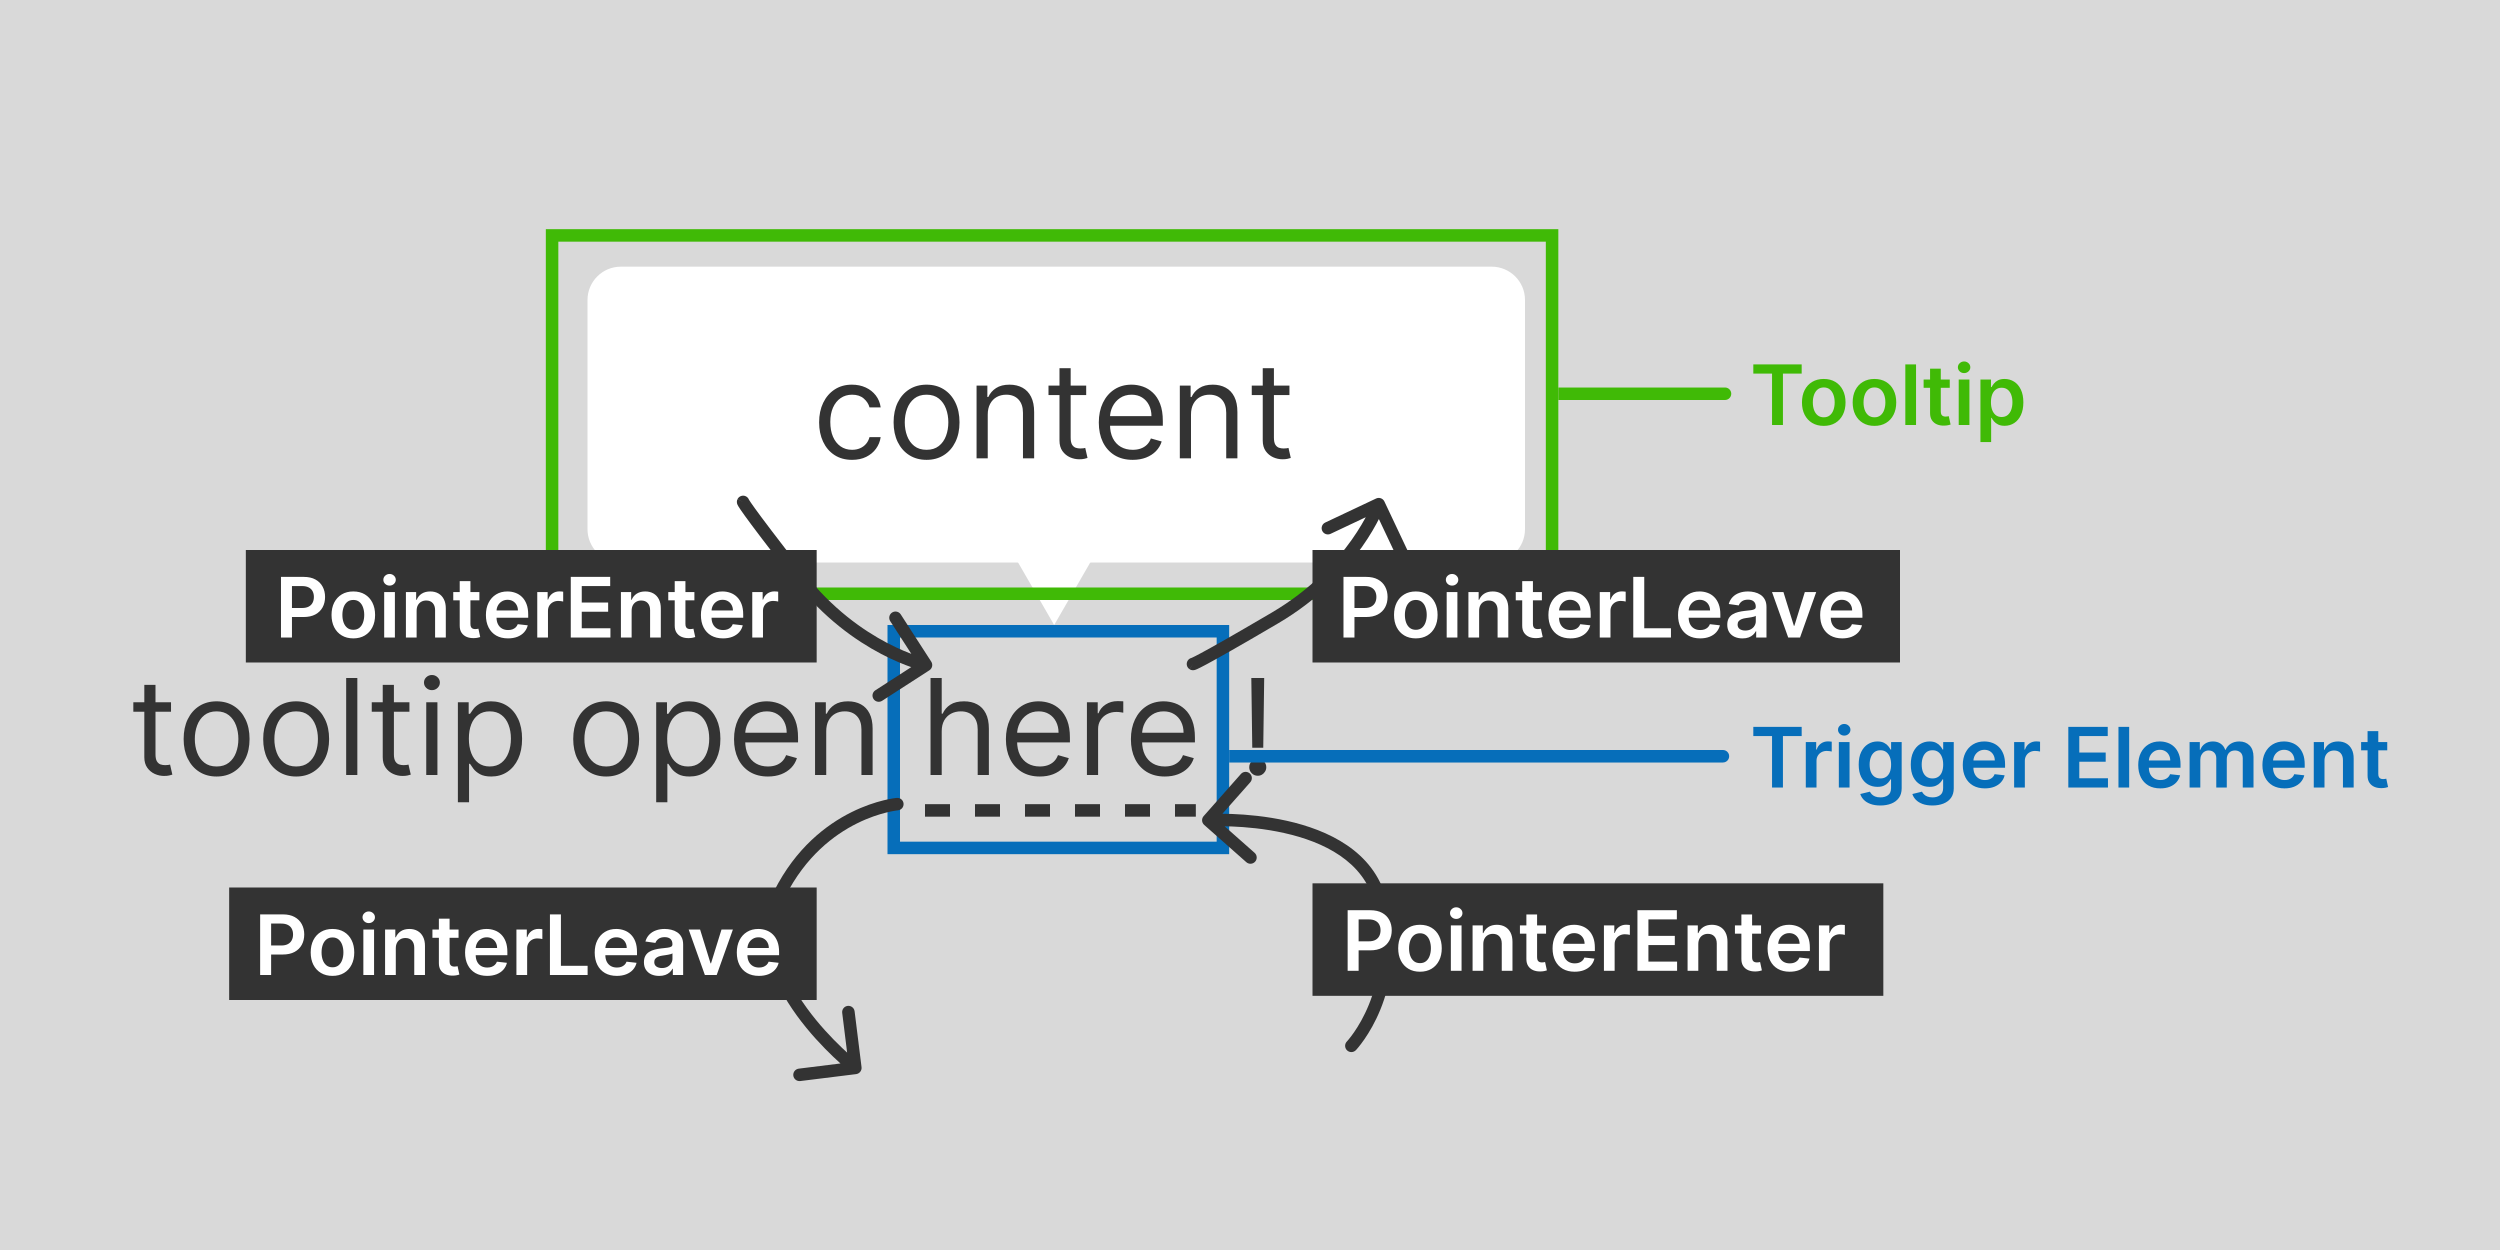 <svg width="600" height="300" viewBox="0 0 600 300" fill="none" xmlns="http://www.w3.org/2000/svg">
  <rect width="600" height="300" fill="#D9D9D9" />
  <path
    d="M41.045 168.545V170.818H32V168.545H41.045ZM34.636 164.364H37.318V181C37.318 181.758 37.428 182.326 37.648 182.705C37.875 183.076 38.163 183.326 38.511 183.455C38.867 183.576 39.242 183.636 39.636 183.636C39.932 183.636 40.174 183.621 40.364 183.591C40.553 183.553 40.705 183.523 40.818 183.5L41.364 185.909C41.182 185.977 40.928 186.045 40.602 186.114C40.276 186.189 39.864 186.227 39.364 186.227C38.606 186.227 37.864 186.064 37.136 185.739C36.417 185.413 35.818 184.917 35.341 184.25C34.871 183.583 34.636 182.742 34.636 181.727V164.364ZM51.983 186.364C50.407 186.364 49.025 185.989 47.835 185.239C46.653 184.489 45.729 183.439 45.062 182.091C44.403 180.742 44.074 179.167 44.074 177.364C44.074 175.545 44.403 173.958 45.062 172.602C45.729 171.246 46.653 170.193 47.835 169.443C49.025 168.693 50.407 168.318 51.983 168.318C53.559 168.318 54.938 168.693 56.119 169.443C57.309 170.193 58.233 171.246 58.892 172.602C59.559 173.958 59.892 175.545 59.892 177.364C59.892 179.167 59.559 180.742 58.892 182.091C58.233 183.439 57.309 184.489 56.119 185.239C54.938 185.989 53.559 186.364 51.983 186.364ZM51.983 183.955C53.18 183.955 54.165 183.648 54.938 183.034C55.71 182.42 56.282 181.614 56.653 180.614C57.025 179.614 57.21 178.53 57.21 177.364C57.21 176.197 57.025 175.11 56.653 174.102C56.282 173.095 55.71 172.28 54.938 171.659C54.165 171.038 53.18 170.727 51.983 170.727C50.786 170.727 49.801 171.038 49.028 171.659C48.256 172.28 47.684 173.095 47.312 174.102C46.941 175.11 46.756 176.197 46.756 177.364C46.756 178.53 46.941 179.614 47.312 180.614C47.684 181.614 48.256 182.42 49.028 183.034C49.801 183.648 50.786 183.955 51.983 183.955ZM71.077 186.364C69.501 186.364 68.118 185.989 66.929 185.239C65.747 184.489 64.823 183.439 64.156 182.091C63.497 180.742 63.168 179.167 63.168 177.364C63.168 175.545 63.497 173.958 64.156 172.602C64.823 171.246 65.747 170.193 66.929 169.443C68.118 168.693 69.501 168.318 71.077 168.318C72.653 168.318 74.031 168.693 75.213 169.443C76.403 170.193 77.327 171.246 77.986 172.602C78.653 173.958 78.986 175.545 78.986 177.364C78.986 179.167 78.653 180.742 77.986 182.091C77.327 183.439 76.403 184.489 75.213 185.239C74.031 185.989 72.653 186.364 71.077 186.364ZM71.077 183.955C72.274 183.955 73.258 183.648 74.031 183.034C74.804 182.42 75.376 181.614 75.747 180.614C76.118 179.614 76.304 178.53 76.304 177.364C76.304 176.197 76.118 175.11 75.747 174.102C75.376 173.095 74.804 172.28 74.031 171.659C73.258 171.038 72.274 170.727 71.077 170.727C69.88 170.727 68.895 171.038 68.122 171.659C67.349 172.28 66.778 173.095 66.406 174.102C66.035 175.11 65.849 176.197 65.849 177.364C65.849 178.53 66.035 179.614 66.406 180.614C66.778 181.614 67.349 182.42 68.122 183.034C68.895 183.648 69.88 183.955 71.077 183.955ZM85.761 162.727V186H83.079V162.727H85.761ZM98.264 168.545V170.818H89.219V168.545H98.264ZM91.855 164.364H94.537V181C94.537 181.758 94.647 182.326 94.867 182.705C95.094 183.076 95.382 183.326 95.73 183.455C96.086 183.576 96.461 183.636 96.855 183.636C97.151 183.636 97.393 183.621 97.582 183.591C97.772 183.553 97.923 183.523 98.037 183.5L98.582 185.909C98.401 185.977 98.147 186.045 97.821 186.114C97.495 186.189 97.082 186.227 96.582 186.227C95.825 186.227 95.082 186.064 94.355 185.739C93.635 185.413 93.037 184.917 92.56 184.25C92.09 183.583 91.855 182.742 91.855 181.727V164.364ZM102.298 186V168.545H104.98V186H102.298ZM103.662 165.636C103.139 165.636 102.688 165.458 102.31 165.102C101.938 164.746 101.753 164.318 101.753 163.818C101.753 163.318 101.938 162.89 102.31 162.534C102.688 162.178 103.139 162 103.662 162C104.185 162 104.632 162.178 105.003 162.534C105.382 162.89 105.571 163.318 105.571 163.818C105.571 164.318 105.382 164.746 105.003 165.102C104.632 165.458 104.185 165.636 103.662 165.636ZM109.892 192.545V168.545H112.483V171.318H112.801C112.998 171.015 113.271 170.629 113.619 170.159C113.975 169.682 114.483 169.258 115.142 168.886C115.809 168.508 116.71 168.318 117.847 168.318C119.316 168.318 120.612 168.686 121.733 169.42C122.854 170.155 123.729 171.197 124.358 172.545C124.987 173.894 125.301 175.485 125.301 177.318C125.301 179.167 124.987 180.769 124.358 182.125C123.729 183.473 122.858 184.519 121.744 185.261C120.631 185.996 119.347 186.364 117.892 186.364C116.771 186.364 115.873 186.178 115.199 185.807C114.525 185.428 114.006 185 113.642 184.523C113.278 184.038 112.998 183.636 112.801 183.318H112.574V192.545H109.892ZM112.528 177.273C112.528 178.591 112.722 179.754 113.108 180.761C113.494 181.761 114.059 182.545 114.801 183.114C115.544 183.674 116.453 183.955 117.528 183.955C118.65 183.955 119.585 183.659 120.335 183.068C121.093 182.47 121.661 181.667 122.04 180.659C122.426 179.644 122.619 178.515 122.619 177.273C122.619 176.045 122.43 174.939 122.051 173.955C121.68 172.962 121.116 172.178 120.358 171.602C119.608 171.019 118.665 170.727 117.528 170.727C116.438 170.727 115.521 171.004 114.778 171.557C114.036 172.102 113.475 172.867 113.097 173.852C112.718 174.83 112.528 175.97 112.528 177.273ZM145.483 186.364C143.907 186.364 142.525 185.989 141.335 185.239C140.153 184.489 139.229 183.439 138.562 182.091C137.903 180.742 137.574 179.167 137.574 177.364C137.574 175.545 137.903 173.958 138.562 172.602C139.229 171.246 140.153 170.193 141.335 169.443C142.525 168.693 143.907 168.318 145.483 168.318C147.059 168.318 148.438 168.693 149.619 169.443C150.809 170.193 151.733 171.246 152.392 172.602C153.059 173.958 153.392 175.545 153.392 177.364C153.392 179.167 153.059 180.742 152.392 182.091C151.733 183.439 150.809 184.489 149.619 185.239C148.438 185.989 147.059 186.364 145.483 186.364ZM145.483 183.955C146.68 183.955 147.665 183.648 148.438 183.034C149.21 182.42 149.782 181.614 150.153 180.614C150.525 179.614 150.71 178.53 150.71 177.364C150.71 176.197 150.525 175.11 150.153 174.102C149.782 173.095 149.21 172.28 148.438 171.659C147.665 171.038 146.68 170.727 145.483 170.727C144.286 170.727 143.301 171.038 142.528 171.659C141.756 172.28 141.184 173.095 140.812 174.102C140.441 175.11 140.256 176.197 140.256 177.364C140.256 178.53 140.441 179.614 140.812 180.614C141.184 181.614 141.756 182.42 142.528 183.034C143.301 183.648 144.286 183.955 145.483 183.955ZM157.486 192.545V168.545H160.077V171.318H160.395C160.592 171.015 160.865 170.629 161.213 170.159C161.569 169.682 162.077 169.258 162.736 168.886C163.402 168.508 164.304 168.318 165.44 168.318C166.91 168.318 168.205 168.686 169.327 169.42C170.448 170.155 171.323 171.197 171.952 172.545C172.58 173.894 172.895 175.485 172.895 177.318C172.895 179.167 172.58 180.769 171.952 182.125C171.323 183.473 170.452 184.519 169.338 185.261C168.224 185.996 166.94 186.364 165.486 186.364C164.365 186.364 163.467 186.178 162.793 185.807C162.118 185.428 161.599 185 161.236 184.523C160.872 184.038 160.592 183.636 160.395 183.318H160.168V192.545H157.486ZM160.122 177.273C160.122 178.591 160.315 179.754 160.702 180.761C161.088 181.761 161.652 182.545 162.395 183.114C163.137 183.674 164.046 183.955 165.122 183.955C166.243 183.955 167.179 183.659 167.929 183.068C168.687 182.47 169.255 181.667 169.634 180.659C170.02 179.644 170.213 178.515 170.213 177.273C170.213 176.045 170.024 174.939 169.645 173.955C169.274 172.962 168.709 172.178 167.952 171.602C167.202 171.019 166.259 170.727 165.122 170.727C164.031 170.727 163.115 171.004 162.372 171.557C161.63 172.102 161.069 172.867 160.69 173.852C160.312 174.83 160.122 175.97 160.122 177.273ZM184.304 186.364C182.622 186.364 181.171 185.992 179.952 185.25C178.74 184.5 177.804 183.455 177.145 182.114C176.493 180.765 176.168 179.197 176.168 177.409C176.168 175.621 176.493 174.045 177.145 172.682C177.804 171.311 178.721 170.242 179.895 169.477C181.077 168.705 182.455 168.318 184.031 168.318C184.94 168.318 185.838 168.47 186.724 168.773C187.611 169.076 188.418 169.568 189.145 170.25C189.872 170.924 190.452 171.818 190.884 172.932C191.315 174.045 191.531 175.417 191.531 177.045V178.182H178.077V175.864H188.804C188.804 174.879 188.607 174 188.213 173.227C187.827 172.455 187.274 171.845 186.554 171.398C185.842 170.951 185.001 170.727 184.031 170.727C182.963 170.727 182.039 170.992 181.259 171.523C180.486 172.045 179.891 172.727 179.474 173.568C179.058 174.409 178.849 175.311 178.849 176.273V177.818C178.849 179.136 179.077 180.254 179.531 181.17C179.993 182.08 180.634 182.773 181.452 183.25C182.27 183.72 183.221 183.955 184.304 183.955C185.009 183.955 185.645 183.856 186.213 183.659C186.789 183.455 187.285 183.152 187.702 182.75C188.118 182.341 188.44 181.833 188.668 181.227L191.259 181.955C190.986 182.833 190.527 183.606 189.884 184.273C189.24 184.932 188.444 185.447 187.497 185.818C186.55 186.182 185.486 186.364 184.304 186.364ZM198.293 175.5V186H195.611V168.545H198.202V171.273H198.429C198.838 170.386 199.459 169.674 200.293 169.136C201.126 168.591 202.202 168.318 203.52 168.318C204.702 168.318 205.736 168.561 206.622 169.045C207.509 169.523 208.198 170.25 208.69 171.227C209.183 172.197 209.429 173.424 209.429 174.909V186H206.747V175.091C206.747 173.72 206.391 172.652 205.679 171.886C204.967 171.114 203.99 170.727 202.747 170.727C201.891 170.727 201.126 170.913 200.452 171.284C199.785 171.655 199.259 172.197 198.872 172.909C198.486 173.621 198.293 174.485 198.293 175.5ZM226.011 175.5V186H223.33V162.727H226.011V171.273H226.239C226.648 170.371 227.261 169.655 228.08 169.125C228.905 168.587 230.004 168.318 231.375 168.318C232.564 168.318 233.606 168.557 234.5 169.034C235.394 169.504 236.087 170.227 236.58 171.205C237.08 172.174 237.33 173.409 237.33 174.909V186H234.648V175.091C234.648 173.705 234.288 172.633 233.568 171.875C232.856 171.11 231.867 170.727 230.602 170.727C229.723 170.727 228.936 170.913 228.239 171.284C227.549 171.655 227.004 172.197 226.602 172.909C226.208 173.621 226.011 174.485 226.011 175.5ZM249.554 186.364C247.872 186.364 246.421 185.992 245.202 185.25C243.99 184.5 243.054 183.455 242.395 182.114C241.743 180.765 241.418 179.197 241.418 177.409C241.418 175.621 241.743 174.045 242.395 172.682C243.054 171.311 243.971 170.242 245.145 169.477C246.327 168.705 247.705 168.318 249.281 168.318C250.19 168.318 251.088 168.47 251.974 168.773C252.861 169.076 253.668 169.568 254.395 170.25C255.122 170.924 255.702 171.818 256.134 172.932C256.565 174.045 256.781 175.417 256.781 177.045V178.182H243.327V175.864H254.054C254.054 174.879 253.857 174 253.463 173.227C253.077 172.455 252.524 171.845 251.804 171.398C251.092 170.951 250.251 170.727 249.281 170.727C248.213 170.727 247.289 170.992 246.509 171.523C245.736 172.045 245.141 172.727 244.724 173.568C244.308 174.409 244.099 175.311 244.099 176.273V177.818C244.099 179.136 244.327 180.254 244.781 181.17C245.243 182.08 245.884 182.773 246.702 183.25C247.52 183.72 248.471 183.955 249.554 183.955C250.259 183.955 250.895 183.856 251.463 183.659C252.039 183.455 252.535 183.152 252.952 182.75C253.368 182.341 253.69 181.833 253.918 181.227L256.509 181.955C256.236 182.833 255.777 183.606 255.134 184.273C254.49 184.932 253.694 185.447 252.747 185.818C251.8 186.182 250.736 186.364 249.554 186.364ZM260.861 186V168.545H263.452V171.182H263.634C263.952 170.318 264.527 169.617 265.361 169.08C266.194 168.542 267.134 168.273 268.179 168.273C268.376 168.273 268.622 168.277 268.918 168.284C269.213 168.292 269.437 168.303 269.588 168.318V171.045C269.497 171.023 269.289 170.989 268.963 170.943C268.645 170.89 268.308 170.864 267.952 170.864C267.103 170.864 266.346 171.042 265.679 171.398C265.02 171.746 264.497 172.231 264.111 172.852C263.732 173.466 263.543 174.167 263.543 174.955V186H260.861ZM279.554 186.364C277.872 186.364 276.421 185.992 275.202 185.25C273.99 184.5 273.054 183.455 272.395 182.114C271.743 180.765 271.418 179.197 271.418 177.409C271.418 175.621 271.743 174.045 272.395 172.682C273.054 171.311 273.971 170.242 275.145 169.477C276.327 168.705 277.705 168.318 279.281 168.318C280.19 168.318 281.088 168.47 281.974 168.773C282.861 169.076 283.668 169.568 284.395 170.25C285.122 170.924 285.702 171.818 286.134 172.932C286.565 174.045 286.781 175.417 286.781 177.045V178.182H273.327V175.864H284.054C284.054 174.879 283.857 174 283.463 173.227C283.077 172.455 282.524 171.845 281.804 171.398C281.092 170.951 280.251 170.727 279.281 170.727C278.213 170.727 277.289 170.992 276.509 171.523C275.736 172.045 275.141 172.727 274.724 173.568C274.308 174.409 274.099 175.311 274.099 176.273V177.818C274.099 179.136 274.327 180.254 274.781 181.17C275.243 182.08 275.884 182.773 276.702 183.25C277.52 183.72 278.471 183.955 279.554 183.955C280.259 183.955 280.895 183.856 281.463 183.659C282.039 183.455 282.535 183.152 282.952 182.75C283.368 182.341 283.69 181.833 283.918 181.227L286.509 181.955C286.236 182.833 285.777 183.606 285.134 184.273C284.49 184.932 283.694 185.447 282.747 185.818C281.8 186.182 280.736 186.364 279.554 186.364ZM303.406 162.727L303.179 179.455H300.543L300.315 162.727H303.406ZM301.861 186.182C301.3 186.182 300.819 185.981 300.418 185.58C300.016 185.178 299.815 184.697 299.815 184.136C299.815 183.576 300.016 183.095 300.418 182.693C300.819 182.292 301.3 182.091 301.861 182.091C302.421 182.091 302.902 182.292 303.304 182.693C303.705 183.095 303.906 183.576 303.906 184.136C303.906 184.508 303.812 184.848 303.622 185.159C303.44 185.47 303.194 185.72 302.884 185.909C302.58 186.091 302.24 186.182 301.861 186.182Z"
    fill="#333333" />
  <line x1="222" y1="194.5" x2="287" y2="194.5" stroke="#333333" stroke-width="3" stroke-dasharray="6 6" />
  <path d="M253 150L225.287 102L280.713 102L253 150Z" fill="white" />
  <path
    d="M141 72C141 67.582 144.582 64 149 64H358C362.418 64 366 67.582 366 72V127C366 131.418 362.418 135 358 135H149C144.582 135 141 131.418 141 127V72Z"
    fill="white" />
  <path
    d="M204.499 110.364C202.862 110.364 201.453 109.977 200.271 109.205C199.089 108.432 198.18 107.367 197.544 106.011C196.908 104.655 196.589 103.106 196.589 101.364C196.589 99.591 196.915 98.026 197.567 96.671C198.226 95.307 199.143 94.242 200.317 93.477C201.499 92.704 202.877 92.318 204.453 92.318C205.68 92.318 206.786 92.546 207.771 93C208.756 93.454 209.563 94.091 210.192 94.909C210.821 95.727 211.211 96.682 211.362 97.773H208.68C208.476 96.977 208.021 96.273 207.317 95.659C206.62 95.038 205.68 94.727 204.499 94.727C203.453 94.727 202.536 95 201.749 95.546C200.968 96.083 200.358 96.845 199.919 97.829C199.487 98.807 199.271 99.954 199.271 101.273C199.271 102.621 199.483 103.795 199.908 104.795C200.339 105.795 200.946 106.572 201.726 107.125C202.514 107.678 203.438 107.955 204.499 107.955C205.196 107.955 205.828 107.833 206.396 107.591C206.964 107.348 207.446 107 207.839 106.545C208.233 106.091 208.514 105.545 208.68 104.909H211.362C211.211 105.939 210.836 106.867 210.237 107.693C209.646 108.511 208.862 109.163 207.885 109.648C206.915 110.125 205.786 110.364 204.499 110.364ZM222.374 110.364C220.798 110.364 219.415 109.989 218.226 109.239C217.044 108.489 216.12 107.439 215.453 106.091C214.794 104.742 214.464 103.167 214.464 101.364C214.464 99.546 214.794 97.958 215.453 96.602C216.12 95.246 217.044 94.193 218.226 93.443C219.415 92.693 220.798 92.318 222.374 92.318C223.949 92.318 225.328 92.693 226.51 93.443C227.699 94.193 228.624 95.246 229.283 96.602C229.949 97.958 230.283 99.546 230.283 101.364C230.283 103.167 229.949 104.742 229.283 106.091C228.624 107.439 227.699 108.489 226.51 109.239C225.328 109.989 223.949 110.364 222.374 110.364ZM222.374 107.955C223.571 107.955 224.555 107.648 225.328 107.034C226.101 106.42 226.673 105.614 227.044 104.614C227.415 103.614 227.601 102.53 227.601 101.364C227.601 100.197 227.415 99.11 227.044 98.102C226.673 97.095 226.101 96.28 225.328 95.659C224.555 95.038 223.571 94.727 222.374 94.727C221.177 94.727 220.192 95.038 219.419 95.659C218.646 96.28 218.074 97.095 217.703 98.102C217.332 99.11 217.146 100.197 217.146 101.364C217.146 102.53 217.332 103.614 217.703 104.614C218.074 105.614 218.646 106.42 219.419 107.034C220.192 107.648 221.177 107.955 222.374 107.955ZM237.058 99.5V110H234.376V92.546H236.967V95.273H237.195C237.604 94.386 238.225 93.674 239.058 93.136C239.892 92.591 240.967 92.318 242.286 92.318C243.467 92.318 244.501 92.561 245.388 93.046C246.274 93.523 246.964 94.25 247.456 95.227C247.948 96.197 248.195 97.424 248.195 98.909V110H245.513V99.091C245.513 97.72 245.157 96.651 244.445 95.886C243.732 95.114 242.755 94.727 241.513 94.727C240.657 94.727 239.892 94.913 239.217 95.284C238.551 95.655 238.024 96.197 237.638 96.909C237.251 97.621 237.058 98.485 237.058 99.5ZM260.686 92.546V94.818H251.641V92.546H260.686ZM254.277 88.364H256.959V105C256.959 105.758 257.069 106.326 257.288 106.705C257.516 107.076 257.804 107.326 258.152 107.455C258.508 107.576 258.883 107.636 259.277 107.636C259.572 107.636 259.815 107.621 260.004 107.591C260.194 107.553 260.345 107.523 260.459 107.5L261.004 109.909C260.822 109.977 260.569 110.045 260.243 110.114C259.917 110.189 259.504 110.227 259.004 110.227C258.247 110.227 257.504 110.064 256.777 109.739C256.057 109.413 255.459 108.917 254.982 108.25C254.512 107.583 254.277 106.742 254.277 105.727V88.364ZM271.851 110.364C270.169 110.364 268.718 109.992 267.499 109.25C266.286 108.5 265.351 107.455 264.692 106.114C264.04 104.765 263.714 103.197 263.714 101.409C263.714 99.621 264.04 98.046 264.692 96.682C265.351 95.311 266.268 94.242 267.442 93.477C268.624 92.704 270.002 92.318 271.578 92.318C272.487 92.318 273.385 92.47 274.271 92.773C275.158 93.076 275.964 93.568 276.692 94.25C277.419 94.924 277.999 95.818 278.43 96.932C278.862 98.046 279.078 99.417 279.078 101.045V102.182H265.624V99.864H276.351C276.351 98.879 276.154 98 275.76 97.227C275.374 96.454 274.821 95.845 274.101 95.398C273.389 94.951 272.548 94.727 271.578 94.727C270.51 94.727 269.586 94.992 268.805 95.523C268.033 96.046 267.438 96.727 267.021 97.568C266.605 98.409 266.396 99.311 266.396 100.273V101.818C266.396 103.136 266.624 104.254 267.078 105.17C267.54 106.08 268.18 106.773 268.999 107.25C269.817 107.72 270.768 107.955 271.851 107.955C272.555 107.955 273.192 107.856 273.76 107.659C274.336 107.455 274.832 107.152 275.249 106.75C275.665 106.341 275.987 105.833 276.214 105.227L278.805 105.955C278.533 106.833 278.074 107.606 277.43 108.273C276.786 108.932 275.991 109.447 275.044 109.818C274.097 110.182 273.033 110.364 271.851 110.364ZM285.839 99.5V110H283.158V92.546H285.749V95.273H285.976C286.385 94.386 287.006 93.674 287.839 93.136C288.673 92.591 289.749 92.318 291.067 92.318C292.249 92.318 293.283 92.561 294.169 93.046C295.055 93.523 295.745 94.25 296.237 95.227C296.73 96.197 296.976 97.424 296.976 98.909V110H294.294V99.091C294.294 97.72 293.938 96.651 293.226 95.886C292.514 95.114 291.536 94.727 290.294 94.727C289.438 94.727 288.673 94.913 287.999 95.284C287.332 95.655 286.805 96.197 286.419 96.909C286.033 97.621 285.839 98.485 285.839 99.5ZM309.467 92.546V94.818H300.422V92.546H309.467ZM303.058 88.364H305.74V105C305.74 105.758 305.85 106.326 306.07 106.705C306.297 107.076 306.585 107.326 306.933 107.455C307.289 107.576 307.664 107.636 308.058 107.636C308.354 107.636 308.596 107.621 308.786 107.591C308.975 107.553 309.126 107.523 309.24 107.5L309.786 109.909C309.604 109.977 309.35 110.045 309.024 110.114C308.698 110.189 308.286 110.227 307.786 110.227C307.028 110.227 306.286 110.064 305.558 109.739C304.839 109.413 304.24 108.917 303.763 108.25C303.293 107.583 303.058 106.742 303.058 105.727V88.364Z"
    fill="#333333" />
  <path
    d="M420.795 176.663V174.455H432.401V176.663H427.905V189H425.291V176.663H420.795ZM433.391 189V178.091H435.884V179.909H435.998C436.197 179.279 436.538 178.794 437.021 178.453C437.508 178.107 438.065 177.935 438.69 177.935C438.832 177.935 438.99 177.942 439.165 177.956C439.345 177.965 439.495 177.982 439.613 178.006V180.371C439.504 180.333 439.331 180.3 439.094 180.271C438.862 180.238 438.638 180.222 438.42 180.222C437.951 180.222 437.53 180.323 437.156 180.527C436.786 180.726 436.495 181.003 436.282 181.358C436.069 181.713 435.962 182.123 435.962 182.587V189H433.391ZM441.321 189V178.091H443.892V189H441.321ZM442.614 176.543C442.206 176.543 441.856 176.408 441.562 176.138C441.269 175.863 441.122 175.534 441.122 175.151C441.122 174.762 441.269 174.433 441.562 174.163C441.856 173.889 442.206 173.751 442.614 173.751C443.026 173.751 443.376 173.889 443.665 174.163C443.958 174.433 444.105 174.762 444.105 175.151C444.105 175.534 443.958 175.863 443.665 176.138C443.376 176.408 443.026 176.543 442.614 176.543ZM451.28 193.318C450.357 193.318 449.564 193.193 448.901 192.942C448.238 192.696 447.705 192.364 447.303 191.947C446.9 191.531 446.621 191.069 446.465 190.562L448.78 190.001C448.884 190.214 449.036 190.425 449.235 190.634C449.434 190.847 449.701 191.022 450.037 191.159C450.378 191.301 450.807 191.372 451.323 191.372C452.052 191.372 452.656 191.195 453.134 190.839C453.612 190.489 453.851 189.911 453.851 189.107V187.04H453.723C453.591 187.305 453.397 187.577 453.141 187.857C452.89 188.136 452.556 188.37 452.14 188.56C451.728 188.749 451.209 188.844 450.584 188.844C449.746 188.844 448.986 188.647 448.304 188.254C447.627 187.857 447.087 187.265 446.685 186.479C446.287 185.688 446.088 184.698 446.088 183.51C446.088 182.312 446.287 181.301 446.685 180.477C447.087 179.649 447.63 179.021 448.311 178.595C448.993 178.164 449.753 177.949 450.591 177.949C451.23 177.949 451.756 178.058 452.168 178.276C452.585 178.489 452.916 178.747 453.162 179.05C453.408 179.348 453.596 179.63 453.723 179.895H453.865V178.091H456.401V189.178C456.401 190.11 456.178 190.882 455.733 191.493C455.288 192.104 454.68 192.561 453.908 192.864C453.136 193.167 452.26 193.318 451.28 193.318ZM451.301 186.827C451.846 186.827 452.31 186.694 452.694 186.429C453.077 186.164 453.368 185.783 453.567 185.286C453.766 184.788 453.865 184.192 453.865 183.496C453.865 182.809 453.766 182.208 453.567 181.692C453.373 181.176 453.084 180.776 452.701 180.491C452.322 180.203 451.855 180.058 451.301 180.058C450.729 180.058 450.25 180.207 449.867 180.506C449.483 180.804 449.194 181.214 449 181.734C448.806 182.25 448.709 182.838 448.709 183.496C448.709 184.163 448.806 184.748 449 185.25C449.199 185.747 449.49 186.135 449.874 186.415C450.262 186.689 450.738 186.827 451.301 186.827ZM463.78 193.318C462.857 193.318 462.064 193.193 461.401 192.942C460.738 192.696 460.205 192.364 459.803 191.947C459.4 191.531 459.121 191.069 458.965 190.562L461.28 190.001C461.384 190.214 461.536 190.425 461.735 190.634C461.934 190.847 462.201 191.022 462.537 191.159C462.878 191.301 463.307 191.372 463.823 191.372C464.552 191.372 465.156 191.195 465.634 190.839C466.112 190.489 466.351 189.911 466.351 189.107V187.04H466.223C466.091 187.305 465.897 187.577 465.641 187.857C465.39 188.136 465.056 188.37 464.64 188.56C464.228 188.749 463.709 188.844 463.084 188.844C462.246 188.844 461.486 188.647 460.804 188.254C460.127 187.857 459.587 187.265 459.185 186.479C458.787 185.688 458.588 184.698 458.588 183.51C458.588 182.312 458.787 181.301 459.185 180.477C459.587 179.649 460.13 179.021 460.811 178.595C461.493 178.164 462.253 177.949 463.091 177.949C463.73 177.949 464.256 178.058 464.668 178.276C465.085 178.489 465.416 178.747 465.662 179.05C465.908 179.348 466.096 179.63 466.223 179.895H466.365V178.091H468.901V189.178C468.901 190.11 468.678 190.882 468.233 191.493C467.788 192.104 467.18 192.561 466.408 192.864C465.636 193.167 464.76 193.318 463.78 193.318ZM463.801 186.827C464.346 186.827 464.81 186.694 465.194 186.429C465.577 186.164 465.868 185.783 466.067 185.286C466.266 184.788 466.365 184.192 466.365 183.496C466.365 182.809 466.266 182.208 466.067 181.692C465.873 181.176 465.584 180.776 465.201 180.491C464.822 180.203 464.355 180.058 463.801 180.058C463.229 180.058 462.75 180.207 462.367 180.506C461.983 180.804 461.694 181.214 461.5 181.734C461.306 182.25 461.209 182.838 461.209 183.496C461.209 184.163 461.306 184.748 461.5 185.25C461.699 185.747 461.99 186.135 462.374 186.415C462.762 186.689 463.238 186.827 463.801 186.827ZM476.365 189.213C475.272 189.213 474.327 188.986 473.532 188.531C472.741 188.072 472.132 187.423 471.706 186.585C471.28 185.742 471.067 184.75 471.067 183.609C471.067 182.487 471.28 181.502 471.706 180.655C472.137 179.803 472.739 179.14 473.51 178.666C474.282 178.188 475.189 177.949 476.23 177.949C476.903 177.949 477.537 178.058 478.134 178.276C478.735 178.489 479.266 178.82 479.725 179.27C480.189 179.72 480.553 180.293 480.819 180.989C481.084 181.68 481.216 182.504 481.216 183.46V184.249H472.275V182.516H478.752C478.747 182.023 478.641 181.585 478.432 181.202C478.224 180.813 477.933 180.508 477.559 180.286C477.189 180.063 476.758 179.952 476.266 179.952C475.74 179.952 475.279 180.08 474.881 180.335C474.483 180.586 474.173 180.918 473.951 181.33C473.733 181.737 473.622 182.184 473.617 182.672V184.185C473.617 184.819 473.733 185.364 473.965 185.818C474.197 186.268 474.521 186.614 474.938 186.855C475.355 187.092 475.842 187.21 476.401 187.21C476.775 187.21 477.114 187.158 477.417 187.054C477.72 186.945 477.982 186.786 478.205 186.578C478.427 186.37 478.596 186.112 478.709 185.804L481.11 186.074C480.958 186.708 480.669 187.262 480.243 187.736C479.822 188.205 479.282 188.569 478.624 188.83C477.966 189.085 477.213 189.213 476.365 189.213ZM483.391 189V178.091H485.884V179.909H485.998C486.197 179.279 486.538 178.794 487.021 178.453C487.508 178.107 488.065 177.935 488.69 177.935C488.832 177.935 488.99 177.942 489.165 177.956C489.345 177.965 489.495 177.982 489.613 178.006V180.371C489.504 180.333 489.331 180.3 489.094 180.271C488.862 180.238 488.638 180.222 488.42 180.222C487.951 180.222 487.53 180.323 487.156 180.527C486.786 180.726 486.495 181.003 486.282 181.358C486.069 181.713 485.962 182.123 485.962 182.587V189H483.391ZM496.396 189V174.455H505.856V176.663H499.031V180.612H505.366V182.821H499.031V186.791H505.913V189H496.396ZM511.001 174.455V189H508.43V174.455H511.001ZM518.475 189.213C517.381 189.213 516.436 188.986 515.641 188.531C514.85 188.072 514.242 187.423 513.816 186.585C513.39 185.742 513.176 184.75 513.176 183.609C513.176 182.487 513.39 181.502 513.816 180.655C514.247 179.803 514.848 179.14 515.62 178.666C516.391 178.188 517.298 177.949 518.34 177.949C519.012 177.949 519.647 178.058 520.243 178.276C520.845 178.489 521.375 178.82 521.834 179.27C522.298 179.72 522.663 180.293 522.928 180.989C523.193 181.68 523.326 182.504 523.326 183.46V184.249H514.384V182.516H520.861C520.856 182.023 520.75 181.585 520.542 181.202C520.333 180.813 520.042 180.508 519.668 180.286C519.299 180.063 518.868 179.952 518.375 179.952C517.85 179.952 517.388 180.08 516.99 180.335C516.593 180.586 516.283 180.918 516.06 181.33C515.842 181.737 515.731 182.184 515.726 182.672V184.185C515.726 184.819 515.842 185.364 516.074 185.818C516.306 186.268 516.631 186.614 517.047 186.855C517.464 187.092 517.952 187.21 518.51 187.21C518.884 187.21 519.223 187.158 519.526 187.054C519.829 186.945 520.092 186.786 520.314 186.578C520.537 186.37 520.705 186.112 520.819 185.804L523.219 186.074C523.068 186.708 522.779 187.262 522.353 187.736C521.931 188.205 521.391 188.569 520.733 188.83C520.075 189.085 519.322 189.213 518.475 189.213ZM525.501 189V178.091H527.958V179.945H528.086C528.313 179.32 528.69 178.832 529.215 178.482C529.741 178.126 530.368 177.949 531.097 177.949C531.836 177.949 532.459 178.129 532.965 178.489C533.477 178.844 533.836 179.329 534.045 179.945H534.158C534.4 179.339 534.807 178.856 535.38 178.496C535.958 178.131 536.642 177.949 537.433 177.949C538.436 177.949 539.255 178.266 539.89 178.901C540.524 179.535 540.842 180.461 540.842 181.678V189H538.263V182.075C538.263 181.398 538.084 180.903 537.724 180.591C537.364 180.274 536.924 180.115 536.403 180.115C535.782 180.115 535.297 180.309 534.947 180.697C534.601 181.081 534.428 181.58 534.428 182.196V189H531.907V181.969C531.907 181.405 531.737 180.955 531.396 180.619C531.059 180.283 530.619 180.115 530.075 180.115C529.705 180.115 529.369 180.21 529.066 180.399C528.763 180.584 528.522 180.847 528.342 181.188C528.162 181.524 528.072 181.917 528.072 182.366V189H525.501ZM548.279 189.213C547.186 189.213 546.241 188.986 545.446 188.531C544.655 188.072 544.047 187.423 543.62 186.585C543.194 185.742 542.981 184.75 542.981 183.609C542.981 182.487 543.194 181.502 543.62 180.655C544.051 179.803 544.653 179.14 545.424 178.666C546.196 178.188 547.103 177.949 548.145 177.949C548.817 177.949 549.451 178.058 550.048 178.276C550.649 178.489 551.18 178.82 551.639 179.27C552.103 179.72 552.467 180.293 552.733 180.989C552.998 181.68 553.13 182.504 553.13 183.46V184.249H544.189V182.516H550.666C550.661 182.023 550.555 181.585 550.346 181.202C550.138 180.813 549.847 180.508 549.473 180.286C549.103 180.063 548.672 179.952 548.18 179.952C547.654 179.952 547.193 180.08 546.795 180.335C546.397 180.586 546.087 180.918 545.865 181.33C545.647 181.737 545.536 182.184 545.531 182.672V184.185C545.531 184.819 545.647 185.364 545.879 185.818C546.111 186.268 546.435 186.614 546.852 186.855C547.269 187.092 547.756 187.21 548.315 187.21C548.689 187.21 549.028 187.158 549.331 187.054C549.634 186.945 549.896 186.786 550.119 186.578C550.342 186.37 550.51 186.112 550.623 185.804L553.024 186.074C552.872 186.708 552.583 187.262 552.157 187.736C551.736 188.205 551.196 188.569 550.538 188.83C549.88 189.085 549.127 189.213 548.279 189.213ZM557.876 182.608V189H555.305V178.091H557.763V179.945H557.891C558.142 179.334 558.542 178.848 559.091 178.489C559.645 178.129 560.329 177.949 561.143 177.949C561.896 177.949 562.552 178.11 563.111 178.432C563.674 178.754 564.11 179.22 564.418 179.831C564.73 180.442 564.884 181.183 564.879 182.054V189H562.308V182.452C562.308 181.723 562.119 181.152 561.74 180.74C561.366 180.328 560.848 180.122 560.185 180.122C559.735 180.122 559.335 180.222 558.984 180.42C558.639 180.615 558.366 180.896 558.168 181.266C557.973 181.635 557.876 182.082 557.876 182.608ZM572.94 178.091V180.08H566.669V178.091H572.94ZM568.217 175.477H570.788V185.719C570.788 186.064 570.84 186.33 570.945 186.514C571.054 186.694 571.196 186.817 571.371 186.884C571.546 186.95 571.74 186.983 571.953 186.983C572.114 186.983 572.261 186.971 572.393 186.947C572.531 186.924 572.635 186.902 572.706 186.884L573.139 188.893C573.002 188.941 572.805 188.993 572.55 189.05C572.299 189.107 571.991 189.14 571.626 189.149C570.982 189.168 570.402 189.071 569.886 188.858C569.37 188.64 568.961 188.304 568.658 187.849C568.359 187.395 568.213 186.827 568.217 186.145V175.477Z"
    fill="#066EBA" />
  <path
    d="M413.5 183C414.328 183 415 182.328 415 181.5C415 180.672 414.328 180 413.5 180V183ZM295 183H413.5V180H295V183Z"
    fill="#066EBA" />
  <path
    d="M420.795 89.663V87.454H432.401V89.663H427.905V102H425.291V89.663H420.795ZM437.701 102.213C436.635 102.213 435.712 101.979 434.931 101.51C434.15 101.041 433.543 100.385 433.113 99.543C432.686 98.7 432.473 97.715 432.473 96.588C432.473 95.461 432.686 94.474 433.113 93.626C433.543 92.779 434.15 92.121 434.931 91.652C435.712 91.183 436.635 90.949 437.701 90.949C438.766 90.949 439.689 91.183 440.471 91.652C441.252 92.121 441.855 92.779 442.282 93.626C442.712 94.474 442.928 95.461 442.928 96.588C442.928 97.715 442.712 98.7 442.282 99.543C441.855 100.385 441.252 101.041 440.471 101.51C439.689 101.979 438.766 102.213 437.701 102.213ZM437.715 100.153C438.292 100.153 438.775 99.995 439.164 99.678C439.552 99.356 439.841 98.925 440.03 98.385C440.224 97.845 440.321 97.244 440.321 96.581C440.321 95.913 440.224 95.31 440.03 94.77C439.841 94.225 439.552 93.792 439.164 93.47C438.775 93.148 438.292 92.987 437.715 92.987C437.123 92.987 436.631 93.148 436.238 93.47C435.849 93.792 435.558 94.225 435.364 94.77C435.175 95.31 435.08 95.913 435.08 96.581C435.08 97.244 435.175 97.845 435.364 98.385C435.558 98.925 435.849 99.356 436.238 99.678C436.631 99.995 437.123 100.153 437.715 100.153ZM449.869 102.213C448.803 102.213 447.88 101.979 447.099 101.51C446.317 101.041 445.711 100.385 445.281 99.543C444.854 98.7 444.641 97.715 444.641 96.588C444.641 95.461 444.854 94.474 445.281 93.626C445.711 92.779 446.317 92.121 447.099 91.652C447.88 91.183 448.803 90.949 449.869 90.949C450.934 90.949 451.857 91.183 452.638 91.652C453.42 92.121 454.023 92.779 454.45 93.626C454.88 94.474 455.096 95.461 455.096 96.588C455.096 97.715 454.88 98.7 454.45 99.543C454.023 100.385 453.42 101.041 452.638 101.51C451.857 101.979 450.934 102.213 449.869 102.213ZM449.883 100.153C450.46 100.153 450.943 99.995 451.332 99.678C451.72 99.356 452.009 98.925 452.198 98.385C452.392 97.845 452.489 97.244 452.489 96.581C452.489 95.913 452.392 95.31 452.198 94.77C452.009 94.225 451.72 93.792 451.332 93.47C450.943 93.148 450.46 92.987 449.883 92.987C449.291 92.987 448.799 93.148 448.406 93.47C448.017 93.792 447.726 94.225 447.532 94.77C447.343 95.31 447.248 95.913 447.248 96.581C447.248 97.244 447.343 97.845 447.532 98.385C447.726 98.925 448.017 99.356 448.406 99.678C448.799 99.995 449.291 100.153 449.883 100.153ZM459.849 87.454V102H457.278V87.454H459.849ZM467.94 91.091V93.079H461.669V91.091H467.94ZM463.217 88.477H465.788V98.719C465.788 99.064 465.84 99.329 465.945 99.514C466.054 99.694 466.196 99.817 466.371 99.883C466.546 99.95 466.74 99.983 466.953 99.983C467.114 99.983 467.261 99.971 467.393 99.947C467.531 99.924 467.635 99.903 467.706 99.883L468.139 101.893C468.002 101.941 467.805 101.993 467.55 102.05C467.299 102.107 466.991 102.14 466.626 102.149C465.982 102.168 465.402 102.071 464.886 101.858C464.37 101.64 463.961 101.304 463.658 100.849C463.359 100.395 463.213 99.827 463.217 99.145V88.477ZM470.091 102V91.091H472.662V102H470.091ZM471.383 89.543C470.976 89.543 470.626 89.408 470.332 89.138C470.038 88.863 469.892 88.534 469.892 88.151C469.892 87.762 470.038 87.433 470.332 87.163C470.626 86.889 470.976 86.751 471.383 86.751C471.795 86.751 472.145 86.889 472.434 87.163C472.728 87.433 472.875 87.762 472.875 88.151C472.875 88.534 472.728 88.863 472.434 89.138C472.145 89.408 471.795 89.543 471.383 89.543ZM475.305 106.091V91.091H477.834V92.895H477.983C478.116 92.63 478.303 92.348 478.544 92.05C478.786 91.747 479.112 91.489 479.524 91.276C479.936 91.058 480.462 90.949 481.101 90.949C481.944 90.949 482.704 91.164 483.381 91.595C484.063 92.021 484.602 92.653 485 93.492C485.402 94.325 485.604 95.347 485.604 96.56C485.604 97.758 485.407 98.776 485.014 99.614C484.621 100.452 484.086 101.091 483.409 101.531C482.732 101.972 481.965 102.192 481.108 102.192C480.483 102.192 479.964 102.088 479.553 101.879C479.141 101.671 478.809 101.42 478.558 101.126C478.312 100.828 478.12 100.546 477.983 100.281H477.876V106.091H475.305ZM477.827 96.546C477.827 97.251 477.926 97.869 478.125 98.399C478.329 98.93 478.62 99.344 478.999 99.642C479.382 99.936 479.846 100.082 480.391 100.082C480.959 100.082 481.435 99.931 481.818 99.628C482.202 99.32 482.491 98.901 482.685 98.371C482.884 97.836 482.983 97.227 482.983 96.546C482.983 95.868 482.886 95.267 482.692 94.742C482.498 94.216 482.209 93.804 481.825 93.506C481.442 93.207 480.964 93.058 480.391 93.058C479.841 93.058 479.375 93.203 478.991 93.492C478.608 93.78 478.317 94.185 478.118 94.706C477.924 95.227 477.827 95.84 477.827 96.546Z"
    fill="#40BA06" />
  <path d="M414 96C414.828 96 415.5 95.328 415.5 94.5C415.5 93.672 414.828 93 414 93V96ZM374 96H414V93H374V96Z"
    fill="#40BA06" />
  <rect x="214.5" y="151.5" width="79" height="52" stroke="#066EBA" stroke-width="3" />
  <rect x="132.5" y="56.5" width="240" height="86" stroke="#40BA06" stroke-width="3" />
  <path
    d="M288.876 195.863C288.328 196.484 288.386 197.432 289.006 197.981L299.118 206.925C299.738 207.474 300.686 207.416 301.235 206.796C301.784 206.175 301.726 205.227 301.106 204.678L292.117 196.728L300.068 187.739C300.617 187.119 300.559 186.171 299.938 185.622C299.318 185.073 298.37 185.131 297.821 185.752L288.876 195.863ZM323.242 249.966C322.671 250.566 322.694 251.516 323.295 252.087C323.895 252.658 324.844 252.634 325.415 252.034L323.242 249.966ZM290 196.857C290.092 198.354 290.091 198.355 290.091 198.355C290.091 198.355 290.091 198.355 290.092 198.355C290.092 198.354 290.093 198.354 290.095 198.354C290.098 198.354 290.103 198.354 290.11 198.353C290.125 198.353 290.148 198.351 290.179 198.35C290.242 198.347 290.337 198.342 290.463 198.337C290.715 198.326 291.089 198.314 291.569 198.305C292.531 198.288 293.917 198.287 295.6 198.352C298.971 198.482 303.507 198.875 308.199 199.924C317.701 202.046 327.237 206.699 329.825 216.606L332.727 215.848C329.685 204.201 318.582 199.169 308.854 196.996C303.931 195.896 299.203 195.488 295.715 195.354C293.968 195.287 292.526 195.288 291.516 195.306C291.011 195.315 290.614 195.328 290.34 195.339C290.204 195.345 290.098 195.35 290.025 195.354C289.989 195.356 289.961 195.357 289.941 195.358C289.932 195.359 289.924 195.359 289.918 195.36C289.916 195.36 289.913 195.36 289.912 195.36C289.911 195.36 289.91 195.36 289.91 195.36C289.909 195.36 289.908 195.36 290 196.857ZM329.825 216.606C332.546 227.02 330.864 235.38 328.525 241.13C327.352 244.012 326.013 246.242 324.973 247.744C324.453 248.494 324.01 249.061 323.701 249.435C323.547 249.622 323.426 249.761 323.347 249.85C323.308 249.894 323.279 249.926 323.261 249.946C323.252 249.955 323.246 249.962 323.243 249.965C323.241 249.967 323.24 249.968 323.24 249.968C323.24 249.968 323.24 249.968 323.24 249.968C323.241 249.967 323.241 249.967 323.241 249.967C323.241 249.967 323.242 249.966 324.329 251C325.415 252.034 325.416 252.033 325.417 252.033C325.417 252.032 325.417 252.032 325.418 252.031C325.419 252.03 325.42 252.029 325.422 252.027C325.425 252.024 325.428 252.02 325.433 252.015C325.442 252.006 325.454 251.993 325.468 251.977C325.498 251.945 325.538 251.9 325.59 251.843C325.692 251.728 325.836 251.561 326.015 251.344C326.373 250.911 326.868 250.277 327.439 249.451C328.582 247.801 330.035 245.379 331.303 242.261C333.846 236.013 335.638 226.986 332.727 215.848L329.825 216.606Z"
    fill="#333333" />
  <path
    d="M223.053 160.869C223.749 160.42 223.949 159.491 223.499 158.795L216.177 147.454C215.728 146.758 214.799 146.558 214.103 147.007C213.407 147.456 213.208 148.385 213.657 149.081L220.165 159.162L210.084 165.671C209.388 166.12 209.188 167.049 209.637 167.745C210.086 168.441 211.015 168.641 211.711 168.191L223.053 160.869ZM179.701 121.106C180.057 120.358 179.74 119.463 178.992 119.106C178.245 118.749 177.349 119.066 176.993 119.814L179.701 121.106ZM222.239 159.609C222.555 158.143 222.555 158.143 222.556 158.143C222.556 158.143 222.556 158.143 222.556 158.143C222.557 158.143 222.557 158.143 222.557 158.143C222.556 158.143 222.555 158.143 222.552 158.142C222.548 158.141 222.539 158.139 222.526 158.136C222.501 158.13 222.46 158.121 222.404 158.107C222.292 158.08 222.12 158.036 221.892 157.974C221.438 157.849 220.763 157.649 219.906 157.355C218.191 156.765 215.749 155.797 212.883 154.29C207.151 151.278 199.731 146.118 193.029 137.537L190.665 139.383C197.674 148.358 205.45 153.773 211.487 156.946C214.505 158.532 217.09 159.559 218.931 160.192C219.852 160.508 220.587 160.727 221.098 160.867C221.354 160.937 221.554 160.988 221.693 161.022C221.763 161.039 221.817 161.051 221.855 161.06C221.875 161.065 221.89 161.068 221.901 161.071C221.907 161.072 221.912 161.073 221.915 161.074C221.917 161.074 221.919 161.074 221.92 161.075C221.921 161.075 221.921 161.075 221.922 161.075C221.923 161.075 221.923 161.075 222.239 159.609ZM193.029 137.537C186.176 128.762 182.815 124.281 181.172 122C180.347 120.855 179.971 120.286 179.805 120.017C179.719 119.877 179.713 119.855 179.731 119.895C179.738 119.911 179.777 119.996 179.807 120.121C179.822 120.185 179.844 120.298 179.846 120.442C179.847 120.517 179.843 120.612 179.824 120.721C179.814 120.776 179.8 120.836 179.78 120.901C179.771 120.933 179.759 120.966 179.746 121.001C179.739 121.018 179.728 121.044 179.725 121.053C179.713 121.079 179.701 121.106 178.347 120.46C176.993 119.814 176.98 119.841 176.969 119.867C176.965 119.876 176.954 119.902 176.947 119.919C176.934 119.954 176.923 119.987 176.913 120.019C176.893 120.084 176.879 120.144 176.869 120.2C176.85 120.309 176.846 120.406 176.847 120.481C176.849 120.628 176.872 120.746 176.889 120.817C176.922 120.957 176.969 121.069 176.998 121.131C177.058 121.265 177.142 121.414 177.25 121.59C177.474 121.953 177.901 122.592 178.738 123.753C180.416 126.083 183.806 130.601 190.665 139.383L193.029 137.537Z"
    fill="#333333" />
  <path
    d="M332.257 120.359C331.903 119.61 331.009 119.29 330.26 119.644L318.053 125.409C317.304 125.763 316.984 126.657 317.338 127.406C317.691 128.155 318.585 128.475 319.334 128.122L330.185 122.997L335.31 133.848C335.664 134.597 336.558 134.917 337.307 134.563C338.056 134.21 338.376 133.315 338.023 132.566L332.257 120.359ZM287.133 158.1C286.439 157.648 285.51 157.845 285.058 158.539C284.606 159.233 284.802 160.162 285.497 160.614L287.133 158.1ZM330.901 121C329.489 120.494 329.489 120.493 329.489 120.493C329.489 120.493 329.489 120.492 329.489 120.492C329.49 120.492 329.49 120.492 329.489 120.492C329.489 120.493 329.489 120.494 329.488 120.496C329.486 120.501 329.483 120.509 329.479 120.522C329.469 120.546 329.455 120.585 329.434 120.639C329.392 120.747 329.326 120.911 329.234 121.128C329.051 121.562 328.764 122.205 328.359 123.016C327.549 124.638 326.268 126.932 324.397 129.575C320.656 134.86 314.564 141.536 305.176 147.051L306.695 149.637C316.515 143.87 322.906 136.874 326.846 131.308C328.815 128.525 330.174 126.098 331.043 124.356C331.478 123.485 331.791 122.785 331.998 122.296C332.101 122.052 332.178 121.861 332.229 121.727C332.255 121.66 332.275 121.608 332.289 121.571C332.296 121.553 332.301 121.538 332.305 121.527C332.307 121.522 332.309 121.517 332.31 121.514C332.311 121.512 332.311 121.51 332.312 121.509C332.312 121.509 332.312 121.508 332.312 121.507C332.313 121.507 332.313 121.506 330.901 121ZM305.176 147.051C295.576 152.689 290.691 155.43 288.213 156.759C286.97 157.426 286.356 157.725 286.068 157.853C285.918 157.92 285.895 157.923 285.937 157.911C285.954 157.906 286.043 157.878 286.171 157.865C286.237 157.859 286.352 157.851 286.495 157.868C286.569 157.877 286.662 157.894 286.768 157.927C286.821 157.944 286.879 157.966 286.941 157.994C286.971 158.008 287.003 158.024 287.035 158.041C287.051 158.05 287.076 158.064 287.084 158.069C287.109 158.084 287.133 158.1 286.315 159.357C285.497 160.614 285.521 160.63 285.546 160.645C285.554 160.65 285.579 160.664 285.595 160.673C285.627 160.691 285.659 160.707 285.689 160.721C285.751 160.749 285.809 160.771 285.863 160.787C285.969 160.821 286.063 160.838 286.139 160.847C286.284 160.864 286.404 160.857 286.477 160.85C286.621 160.835 286.737 160.803 286.803 160.783C286.943 160.741 287.102 160.677 287.291 160.593C287.68 160.419 288.37 160.079 289.631 159.403C292.161 158.046 297.087 155.281 306.695 149.637L305.176 147.051Z"
    fill="#333333" />
  <path
    d="M205.466 257.789C206.288 257.687 206.872 256.937 206.77 256.115L205.105 242.718C205.003 241.896 204.254 241.313 203.432 241.415C202.609 241.517 202.026 242.266 202.128 243.088L203.608 254.997L191.699 256.476C190.877 256.578 190.293 257.328 190.395 258.15C190.498 258.972 191.247 259.555 192.069 259.453L205.466 257.789ZM215.492 194.484C216.317 194.411 216.928 193.684 216.855 192.858C216.783 192.033 216.056 191.423 215.23 191.495L215.492 194.484ZM205.281 256.3C206.203 255.117 206.203 255.117 206.203 255.117C206.203 255.117 206.203 255.117 206.203 255.117C206.203 255.117 206.202 255.116 206.201 255.115C206.198 255.113 206.194 255.11 206.188 255.105C206.177 255.096 206.158 255.082 206.134 255.062C206.085 255.023 206.01 254.964 205.913 254.885C205.717 254.726 205.428 254.488 205.062 254.176C204.33 253.553 203.29 252.637 202.071 251.475C199.629 249.147 196.488 245.851 193.663 241.96C187.943 234.082 183.871 224.284 188.484 215.143L185.806 213.792C180.382 224.538 185.378 235.656 191.235 243.723C194.199 247.805 197.474 251.238 200.001 253.646C201.266 254.852 202.349 255.806 203.118 256.461C203.503 256.788 203.809 257.041 204.021 257.213C204.128 257.299 204.21 257.366 204.267 257.411C204.296 257.434 204.318 257.451 204.333 257.463C204.341 257.469 204.347 257.474 204.351 257.477C204.353 257.479 204.355 257.48 204.357 257.481C204.357 257.482 204.358 257.483 204.358 257.483C204.359 257.483 204.359 257.484 205.281 256.3ZM188.484 215.143C193.334 205.534 200.126 200.378 205.685 197.614C208.47 196.229 210.95 195.443 212.724 195.005C213.61 194.786 214.318 194.654 214.796 194.578C215.036 194.54 215.218 194.515 215.336 194.501C215.395 194.494 215.438 194.489 215.464 194.486C215.477 194.485 215.486 194.484 215.491 194.484C215.493 194.483 215.494 194.483 215.495 194.483C215.495 194.483 215.495 194.483 215.494 194.483C215.494 194.483 215.493 194.483 215.493 194.483C215.493 194.484 215.492 194.484 215.361 192.989C215.23 191.495 215.229 191.495 215.229 191.495C215.228 191.495 215.227 191.495 215.226 191.495C215.225 191.495 215.223 191.496 215.221 191.496C215.217 191.496 215.211 191.497 215.205 191.497C215.192 191.499 215.175 191.5 215.153 191.503C215.11 191.507 215.05 191.514 214.973 191.523C214.82 191.542 214.602 191.571 214.324 191.615C213.77 191.704 212.979 191.852 212.004 192.092C210.055 192.574 207.363 193.429 204.349 194.928C198.309 197.931 190.993 203.514 185.806 213.792L188.484 215.143Z"
    fill="#333333" />
  <rect x="315" y="212" width="137" height="27" fill="#333333" />
  <path
    d="M323.435 233V218.455H328.889C330.007 218.455 330.944 218.663 331.702 219.08C332.464 219.496 333.039 220.069 333.428 220.798C333.821 221.523 334.017 222.347 334.017 223.27C334.017 224.203 333.821 225.031 333.428 225.756C333.035 226.48 332.455 227.051 331.688 227.467C330.92 227.879 329.976 228.085 328.854 228.085H325.239V225.919H328.499C329.152 225.919 329.687 225.805 330.104 225.578C330.52 225.351 330.828 225.038 331.027 224.641C331.231 224.243 331.332 223.786 331.332 223.27C331.332 222.754 331.231 222.299 331.027 221.906C330.828 221.513 330.518 221.208 330.097 220.99C329.68 220.768 329.143 220.656 328.484 220.656H326.07V233H323.435ZM340.794 233.213C339.729 233.213 338.806 232.979 338.025 232.51C337.243 232.041 336.637 231.385 336.206 230.543C335.78 229.7 335.567 228.715 335.567 227.588C335.567 226.461 335.78 225.474 336.206 224.626C336.637 223.779 337.243 223.121 338.025 222.652C338.806 222.183 339.729 221.949 340.794 221.949C341.86 221.949 342.783 222.183 343.564 222.652C344.346 223.121 344.949 223.779 345.375 224.626C345.806 225.474 346.022 226.461 346.022 227.588C346.022 228.715 345.806 229.7 345.375 230.543C344.949 231.385 344.346 232.041 343.564 232.51C342.783 232.979 341.86 233.213 340.794 233.213ZM340.809 231.153C341.386 231.153 341.869 230.995 342.257 230.678C342.646 230.356 342.935 229.925 343.124 229.385C343.318 228.845 343.415 228.244 343.415 227.581C343.415 226.913 343.318 226.31 343.124 225.77C342.935 225.225 342.646 224.792 342.257 224.47C341.869 224.148 341.386 223.987 340.809 223.987C340.217 223.987 339.724 224.148 339.331 224.47C338.943 224.792 338.652 225.225 338.458 225.77C338.268 226.31 338.174 226.913 338.174 227.581C338.174 228.244 338.268 228.845 338.458 229.385C338.652 229.925 338.943 230.356 339.331 230.678C339.724 230.995 340.217 231.153 340.809 231.153ZM348.204 233V222.091H350.775V233H348.204ZM349.496 220.543C349.089 220.543 348.739 220.408 348.445 220.138C348.152 219.863 348.005 219.534 348.005 219.151C348.005 218.762 348.152 218.433 348.445 218.163C348.739 217.889 349.089 217.751 349.496 217.751C349.908 217.751 350.259 217.889 350.548 218.163C350.841 218.433 350.988 218.762 350.988 219.151C350.988 219.534 350.841 219.863 350.548 220.138C350.259 220.408 349.908 220.543 349.496 220.543ZM355.99 226.608V233H353.419V222.091H355.876V223.945H356.004C356.255 223.334 356.655 222.848 357.204 222.489C357.758 222.129 358.442 221.949 359.257 221.949C360.01 221.949 360.665 222.11 361.224 222.432C361.788 222.754 362.223 223.22 362.531 223.831C362.843 224.442 362.997 225.183 362.993 226.054V233H360.422V226.452C360.422 225.723 360.232 225.152 359.853 224.74C359.479 224.328 358.961 224.122 358.298 224.122C357.848 224.122 357.448 224.222 357.098 224.42C356.752 224.615 356.48 224.896 356.281 225.266C356.087 225.635 355.99 226.082 355.99 226.608ZM371.054 222.091V224.08H364.782V222.091H371.054ZM366.331 219.477H368.902V229.719C368.902 230.064 368.954 230.33 369.058 230.514C369.167 230.694 369.309 230.817 369.484 230.884C369.659 230.95 369.853 230.983 370.066 230.983C370.227 230.983 370.374 230.971 370.507 230.947C370.644 230.924 370.748 230.902 370.819 230.884L371.252 232.893C371.115 232.941 370.919 232.993 370.663 233.05C370.412 233.107 370.104 233.14 369.74 233.149C369.096 233.168 368.516 233.071 368 232.858C367.484 232.64 367.074 232.304 366.771 231.849C366.473 231.395 366.326 230.827 366.331 230.145V219.477ZM377.916 233.213C376.822 233.213 375.878 232.986 375.082 232.531C374.292 232.072 373.683 231.423 373.257 230.585C372.831 229.742 372.618 228.75 372.618 227.609C372.618 226.487 372.831 225.502 373.257 224.655C373.688 223.803 374.289 223.14 375.061 222.666C375.833 222.188 376.74 221.949 377.781 221.949C378.454 221.949 379.088 222.058 379.685 222.276C380.286 222.489 380.816 222.82 381.276 223.27C381.74 223.72 382.104 224.293 382.369 224.989C382.634 225.68 382.767 226.504 382.767 227.46V228.249H373.825V226.516H380.303C380.298 226.023 380.191 225.585 379.983 225.202C379.775 224.813 379.483 224.508 379.109 224.286C378.74 224.063 378.309 223.952 377.817 223.952C377.291 223.952 376.83 224.08 376.432 224.335C376.034 224.586 375.724 224.918 375.501 225.33C375.284 225.737 375.172 226.184 375.168 226.672V228.185C375.168 228.819 375.284 229.364 375.516 229.818C375.748 230.268 376.072 230.614 376.489 230.855C376.905 231.092 377.393 231.21 377.952 231.21C378.326 231.21 378.664 231.158 378.967 231.054C379.27 230.945 379.533 230.786 379.756 230.578C379.978 230.37 380.146 230.112 380.26 229.804L382.661 230.074C382.509 230.708 382.22 231.262 381.794 231.736C381.373 232.205 380.833 232.569 380.175 232.83C379.517 233.085 378.764 233.213 377.916 233.213ZM384.942 233V222.091H387.435V223.909H387.549C387.748 223.279 388.088 222.794 388.571 222.453C389.059 222.107 389.615 221.935 390.24 221.935C390.382 221.935 390.541 221.942 390.716 221.956C390.896 221.965 391.045 221.982 391.164 222.006V224.371C391.055 224.333 390.882 224.3 390.645 224.271C390.413 224.238 390.188 224.222 389.971 224.222C389.502 224.222 389.08 224.323 388.706 224.527C388.337 224.726 388.046 225.003 387.833 225.358C387.62 225.713 387.513 226.123 387.513 226.587V233H384.942ZM392.985 233V218.455H402.446V220.663H395.62V224.612H401.956V226.821H395.62V230.791H402.502V233H392.985ZM407.591 226.608V233H405.02V222.091H407.478V223.945H407.605C407.856 223.334 408.257 222.848 408.806 222.489C409.36 222.129 410.044 221.949 410.858 221.949C411.611 221.949 412.267 222.11 412.826 222.432C413.389 222.754 413.825 223.22 414.132 223.831C414.445 224.442 414.599 225.183 414.594 226.054V233H412.023V226.452C412.023 225.723 411.834 225.152 411.455 224.74C411.081 224.328 410.562 224.122 409.9 224.122C409.45 224.122 409.05 224.222 408.699 224.42C408.354 224.615 408.081 224.896 407.882 225.266C407.688 225.635 407.591 226.082 407.591 226.608ZM422.655 222.091V224.08H416.384V222.091H422.655ZM417.932 219.477H420.503V229.719C420.503 230.064 420.555 230.33 420.659 230.514C420.768 230.694 420.91 230.817 421.086 230.884C421.261 230.95 421.455 230.983 421.668 230.983C421.829 230.983 421.976 230.971 422.108 230.947C422.246 230.924 422.35 230.902 422.421 230.884L422.854 232.893C422.717 232.941 422.52 232.993 422.265 233.05C422.014 233.107 421.706 233.14 421.341 233.149C420.697 233.168 420.117 233.071 419.601 232.858C419.085 232.64 418.676 232.304 418.373 231.849C418.074 231.395 417.927 230.827 417.932 230.145V219.477ZM429.518 233.213C428.424 233.213 427.479 232.986 426.684 232.531C425.893 232.072 425.285 231.423 424.859 230.585C424.433 229.742 424.219 228.75 424.219 227.609C424.219 226.487 424.433 225.502 424.859 224.655C425.29 223.803 425.891 223.14 426.663 222.666C427.434 222.188 428.341 221.949 429.383 221.949C430.055 221.949 430.69 222.058 431.286 222.276C431.888 222.489 432.418 222.82 432.877 223.27C433.341 223.72 433.706 224.293 433.971 224.989C434.236 225.68 434.369 226.504 434.369 227.46V228.249H425.427V226.516H431.904C431.899 226.023 431.793 225.585 431.585 225.202C431.376 224.813 431.085 224.508 430.711 224.286C430.342 224.063 429.911 223.952 429.418 223.952C428.893 223.952 428.431 224.08 428.033 224.335C427.636 224.586 427.326 224.918 427.103 225.33C426.885 225.737 426.774 226.184 426.769 226.672V228.185C426.769 228.819 426.885 229.364 427.117 229.818C427.349 230.268 427.674 230.614 428.09 230.855C428.507 231.092 428.995 231.21 429.553 231.21C429.927 231.21 430.266 231.158 430.569 231.054C430.872 230.945 431.135 230.786 431.357 230.578C431.58 230.37 431.748 230.112 431.862 229.804L434.262 230.074C434.111 230.708 433.822 231.262 433.396 231.736C432.974 232.205 432.434 232.569 431.776 232.83C431.118 233.085 430.365 233.213 429.518 233.213ZM436.544 233V222.091H439.037V223.909H439.15C439.349 223.279 439.69 222.794 440.173 222.453C440.661 222.107 441.217 221.935 441.842 221.935C441.984 221.935 442.143 221.942 442.318 221.956C442.498 221.965 442.647 221.982 442.765 222.006V224.371C442.656 224.333 442.484 224.3 442.247 224.271C442.015 224.238 441.79 224.222 441.572 224.222C441.103 224.222 440.682 224.323 440.308 224.527C439.939 224.726 439.647 225.003 439.434 225.358C439.221 225.713 439.115 226.123 439.115 226.587V233H436.544Z"
    fill="white" />
  <rect x="59" y="132" width="137" height="27" fill="#333333" />
  <path
    d="M67.435 153V138.455H72.889C74.007 138.455 74.944 138.663 75.702 139.08C76.464 139.496 77.039 140.069 77.428 140.798C77.82 141.523 78.017 142.347 78.017 143.27C78.017 144.203 77.82 145.031 77.428 145.756C77.035 146.48 76.454 147.051 75.688 147.467C74.921 147.879 73.976 148.085 72.854 148.085H69.239V145.919H72.499C73.152 145.919 73.687 145.805 74.104 145.578C74.52 145.351 74.828 145.038 75.027 144.641C75.231 144.243 75.332 143.786 75.332 143.27C75.332 142.754 75.231 142.299 75.027 141.906C74.828 141.513 74.518 141.208 74.097 140.99C73.68 140.768 73.142 140.656 72.484 140.656H70.07V153H67.435ZM84.794 153.213C83.729 153.213 82.806 152.979 82.025 152.51C81.243 152.041 80.637 151.385 80.206 150.543C79.78 149.7 79.567 148.715 79.567 147.588C79.567 146.461 79.78 145.474 80.206 144.626C80.637 143.779 81.243 143.121 82.025 142.652C82.806 142.183 83.729 141.949 84.794 141.949C85.86 141.949 86.783 142.183 87.564 142.652C88.346 143.121 88.949 143.779 89.375 144.626C89.806 145.474 90.022 146.461 90.022 147.588C90.022 148.715 89.806 149.7 89.375 150.543C88.949 151.385 88.346 152.041 87.564 152.51C86.783 152.979 85.86 153.213 84.794 153.213ZM84.809 151.153C85.386 151.153 85.869 150.995 86.257 150.678C86.646 150.356 86.934 149.925 87.124 149.385C87.318 148.845 87.415 148.244 87.415 147.581C87.415 146.913 87.318 146.31 87.124 145.77C86.934 145.225 86.646 144.792 86.257 144.47C85.869 144.148 85.386 143.987 84.809 143.987C84.217 143.987 83.724 144.148 83.331 144.47C82.943 144.792 82.652 145.225 82.458 145.77C82.268 146.31 82.174 146.913 82.174 147.581C82.174 148.244 82.268 148.845 82.458 149.385C82.652 149.925 82.943 150.356 83.331 150.678C83.724 150.995 84.217 151.153 84.809 151.153ZM92.204 153V142.091H94.775V153H92.204ZM93.496 140.543C93.089 140.543 92.739 140.408 92.445 140.138C92.152 139.863 92.005 139.534 92.005 139.151C92.005 138.762 92.152 138.433 92.445 138.163C92.739 137.889 93.089 137.751 93.496 137.751C93.908 137.751 94.259 137.889 94.548 138.163C94.841 138.433 94.988 138.762 94.988 139.151C94.988 139.534 94.841 139.863 94.548 140.138C94.259 140.408 93.908 140.543 93.496 140.543ZM99.99 146.608V153H97.419V142.091H99.876V143.945H100.004C100.255 143.334 100.655 142.848 101.204 142.489C101.758 142.129 102.442 141.949 103.257 141.949C104.01 141.949 104.665 142.11 105.224 142.432C105.788 142.754 106.223 143.22 106.531 143.831C106.843 144.442 106.997 145.183 106.993 146.054V153H104.422V146.452C104.422 145.723 104.232 145.152 103.853 144.74C103.479 144.328 102.961 144.122 102.298 144.122C101.848 144.122 101.448 144.222 101.098 144.42C100.752 144.615 100.48 144.896 100.281 145.266C100.087 145.635 99.99 146.082 99.99 146.608ZM115.054 142.091V144.08H108.782V142.091H115.054ZM110.331 139.477H112.902V149.719C112.902 150.064 112.954 150.33 113.058 150.514C113.167 150.694 113.309 150.817 113.484 150.884C113.659 150.95 113.853 150.983 114.066 150.983C114.227 150.983 114.374 150.971 114.507 150.947C114.644 150.924 114.748 150.902 114.819 150.884L115.252 152.893C115.115 152.941 114.919 152.993 114.663 153.05C114.412 153.107 114.104 153.14 113.74 153.149C113.096 153.168 112.516 153.071 112 152.858C111.484 152.64 111.074 152.304 110.771 151.849C110.473 151.395 110.326 150.827 110.331 150.145V139.477ZM121.916 153.213C120.822 153.213 119.878 152.986 119.082 152.531C118.292 152.072 117.683 151.423 117.257 150.585C116.831 149.742 116.618 148.75 116.618 147.609C116.618 146.487 116.831 145.502 117.257 144.655C117.688 143.803 118.289 143.14 119.061 142.666C119.833 142.188 120.74 141.949 121.781 141.949C122.454 141.949 123.088 142.058 123.685 142.276C124.286 142.489 124.816 142.82 125.276 143.27C125.74 143.72 126.104 144.293 126.369 144.989C126.634 145.68 126.767 146.504 126.767 147.46V148.249H117.825V146.516H124.303C124.298 146.023 124.191 145.585 123.983 145.202C123.775 144.813 123.483 144.508 123.109 144.286C122.74 144.063 122.309 143.952 121.817 143.952C121.291 143.952 120.83 144.08 120.432 144.335C120.034 144.586 119.724 144.918 119.501 145.33C119.284 145.737 119.172 146.184 119.168 146.672V148.185C119.168 148.819 119.284 149.364 119.516 149.818C119.748 150.268 120.072 150.614 120.489 150.855C120.905 151.092 121.393 151.21 121.952 151.21C122.326 151.21 122.664 151.158 122.967 151.054C123.27 150.945 123.533 150.786 123.756 150.578C123.978 150.37 124.146 150.112 124.26 149.804L126.661 150.074C126.509 150.708 126.22 151.262 125.794 151.736C125.373 152.205 124.833 152.569 124.175 152.83C123.517 153.085 122.764 153.213 121.916 153.213ZM128.942 153V142.091H131.435V143.909H131.549C131.748 143.279 132.088 142.794 132.571 142.453C133.059 142.107 133.615 141.935 134.24 141.935C134.382 141.935 134.541 141.942 134.716 141.956C134.896 141.965 135.045 141.982 135.164 142.006V144.371C135.055 144.333 134.882 144.3 134.645 144.271C134.413 144.238 134.188 144.222 133.971 144.222C133.502 144.222 133.08 144.323 132.706 144.527C132.337 144.726 132.046 145.003 131.833 145.358C131.62 145.713 131.513 146.123 131.513 146.587V153H128.942ZM136.985 153V138.455H146.446V140.663H139.62V144.612H145.956V146.821H139.62V150.791H146.502V153H136.985ZM151.591 146.608V153H149.02V142.091H151.478V143.945H151.605C151.856 143.334 152.257 142.848 152.806 142.489C153.36 142.129 154.044 141.949 154.858 141.949C155.611 141.949 156.267 142.11 156.826 142.432C157.389 142.754 157.825 143.22 158.132 143.831C158.445 144.442 158.599 145.183 158.594 146.054V153H156.023V146.452C156.023 145.723 155.834 145.152 155.455 144.74C155.081 144.328 154.562 144.122 153.9 144.122C153.45 144.122 153.05 144.222 152.699 144.42C152.354 144.615 152.081 144.896 151.882 145.266C151.688 145.635 151.591 146.082 151.591 146.608ZM166.655 142.091V144.08H160.384V142.091H166.655ZM161.932 139.477H164.503V149.719C164.503 150.064 164.555 150.33 164.659 150.514C164.768 150.694 164.91 150.817 165.086 150.884C165.261 150.95 165.455 150.983 165.668 150.983C165.829 150.983 165.976 150.971 166.108 150.947C166.246 150.924 166.35 150.902 166.421 150.884L166.854 152.893C166.717 152.941 166.52 152.993 166.265 153.05C166.014 153.107 165.706 153.14 165.341 153.149C164.697 153.168 164.117 153.071 163.601 152.858C163.085 152.64 162.676 152.304 162.373 151.849C162.074 151.395 161.927 150.827 161.932 150.145V139.477ZM173.518 153.213C172.424 153.213 171.479 152.986 170.684 152.531C169.893 152.072 169.285 151.423 168.859 150.585C168.433 149.742 168.219 148.75 168.219 147.609C168.219 146.487 168.433 145.502 168.859 144.655C169.29 143.803 169.891 143.14 170.663 142.666C171.434 142.188 172.341 141.949 173.383 141.949C174.055 141.949 174.69 142.058 175.286 142.276C175.888 142.489 176.418 142.82 176.877 143.27C177.341 143.72 177.706 144.293 177.971 144.989C178.236 145.68 178.369 146.504 178.369 147.46V148.249H169.427V146.516H175.904C175.899 146.023 175.793 145.585 175.585 145.202C175.376 144.813 175.085 144.508 174.711 144.286C174.342 144.063 173.911 143.952 173.418 143.952C172.893 143.952 172.431 144.08 172.033 144.335C171.636 144.586 171.326 144.918 171.103 145.33C170.885 145.737 170.774 146.184 170.769 146.672V148.185C170.769 148.819 170.885 149.364 171.117 149.818C171.349 150.268 171.674 150.614 172.09 150.855C172.507 151.092 172.995 151.21 173.553 151.21C173.927 151.21 174.266 151.158 174.569 151.054C174.872 150.945 175.135 150.786 175.357 150.578C175.58 150.37 175.748 150.112 175.862 149.804L178.262 150.074C178.111 150.708 177.822 151.262 177.396 151.736C176.974 152.205 176.434 152.569 175.776 152.83C175.118 153.085 174.365 153.213 173.518 153.213ZM180.544 153V142.091H183.037V143.909H183.15C183.349 143.279 183.69 142.794 184.173 142.453C184.661 142.107 185.217 141.935 185.842 141.935C185.984 141.935 186.143 141.942 186.318 141.956C186.498 141.965 186.647 141.982 186.765 142.006V144.371C186.656 144.333 186.484 144.3 186.247 144.271C186.015 144.238 185.79 144.222 185.572 144.222C185.103 144.222 184.682 144.323 184.308 144.527C183.939 144.726 183.647 145.003 183.434 145.358C183.221 145.713 183.115 146.123 183.115 146.587V153H180.544Z"
    fill="white" />
  <rect x="55" y="213" width="141" height="27" fill="#333333" />
  <path
    d="M62.435 234V219.455H67.889C69.007 219.455 69.944 219.663 70.702 220.08C71.464 220.496 72.039 221.069 72.428 221.798C72.82 222.523 73.017 223.347 73.017 224.27C73.017 225.203 72.82 226.031 72.428 226.756C72.035 227.48 71.454 228.051 70.688 228.467C69.921 228.879 68.976 229.085 67.854 229.085H64.239V226.919H67.499C68.152 226.919 68.687 226.805 69.104 226.578C69.52 226.351 69.828 226.038 70.027 225.641C70.231 225.243 70.332 224.786 70.332 224.27C70.332 223.754 70.231 223.299 70.027 222.906C69.828 222.513 69.518 222.208 69.097 221.99C68.68 221.768 68.142 221.656 67.484 221.656H65.07V234H62.435ZM79.794 234.213C78.729 234.213 77.806 233.979 77.025 233.51C76.243 233.041 75.637 232.385 75.206 231.543C74.78 230.7 74.567 229.715 74.567 228.588C74.567 227.461 74.78 226.474 75.206 225.626C75.637 224.779 76.243 224.121 77.025 223.652C77.806 223.183 78.729 222.949 79.794 222.949C80.86 222.949 81.783 223.183 82.564 223.652C83.346 224.121 83.949 224.779 84.375 225.626C84.806 226.474 85.022 227.461 85.022 228.588C85.022 229.715 84.806 230.7 84.375 231.543C83.949 232.385 83.346 233.041 82.564 233.51C81.783 233.979 80.86 234.213 79.794 234.213ZM79.809 232.153C80.386 232.153 80.869 231.995 81.257 231.678C81.646 231.356 81.934 230.925 82.124 230.385C82.318 229.845 82.415 229.244 82.415 228.581C82.415 227.913 82.318 227.31 82.124 226.77C81.934 226.225 81.646 225.792 81.257 225.47C80.869 225.148 80.386 224.987 79.809 224.987C79.217 224.987 78.724 225.148 78.331 225.47C77.943 225.792 77.652 226.225 77.458 226.77C77.268 227.31 77.174 227.913 77.174 228.581C77.174 229.244 77.268 229.845 77.458 230.385C77.652 230.925 77.943 231.356 78.331 231.678C78.724 231.995 79.217 232.153 79.809 232.153ZM87.204 234V223.091H89.775V234H87.204ZM88.496 221.543C88.089 221.543 87.739 221.408 87.445 221.138C87.152 220.863 87.005 220.534 87.005 220.151C87.005 219.762 87.152 219.433 87.445 219.163C87.739 218.889 88.089 218.751 88.496 218.751C88.908 218.751 89.259 218.889 89.548 219.163C89.841 219.433 89.988 219.762 89.988 220.151C89.988 220.534 89.841 220.863 89.548 221.138C89.259 221.408 88.908 221.543 88.496 221.543ZM94.99 227.608V234H92.419V223.091H94.876V224.945H95.004C95.255 224.334 95.655 223.848 96.204 223.489C96.758 223.129 97.442 222.949 98.257 222.949C99.01 222.949 99.665 223.11 100.224 223.432C100.788 223.754 101.223 224.22 101.531 224.831C101.843 225.442 101.997 226.183 101.993 227.054V234H99.421V227.452C99.421 226.723 99.232 226.152 98.853 225.74C98.479 225.328 97.961 225.122 97.298 225.122C96.848 225.122 96.448 225.222 96.098 225.42C95.752 225.615 95.48 225.896 95.281 226.266C95.087 226.635 94.99 227.082 94.99 227.608ZM110.054 223.091V225.08H103.782V223.091H110.054ZM105.331 220.477H107.902V230.719C107.902 231.064 107.954 231.33 108.058 231.514C108.167 231.694 108.309 231.817 108.484 231.884C108.659 231.95 108.853 231.983 109.066 231.983C109.227 231.983 109.374 231.971 109.507 231.947C109.644 231.924 109.748 231.902 109.819 231.884L110.252 233.893C110.115 233.941 109.919 233.993 109.663 234.05C109.412 234.107 109.104 234.14 108.74 234.149C108.096 234.168 107.516 234.071 107 233.858C106.484 233.64 106.074 233.304 105.771 232.849C105.473 232.395 105.326 231.827 105.331 231.145V220.477ZM116.916 234.213C115.822 234.213 114.878 233.986 114.082 233.531C113.292 233.072 112.683 232.423 112.257 231.585C111.831 230.742 111.618 229.75 111.618 228.609C111.618 227.487 111.831 226.502 112.257 225.655C112.688 224.803 113.289 224.14 114.061 223.666C114.833 223.188 115.74 222.949 116.781 222.949C117.454 222.949 118.088 223.058 118.685 223.276C119.286 223.489 119.816 223.82 120.276 224.27C120.74 224.72 121.104 225.293 121.369 225.989C121.634 226.68 121.767 227.504 121.767 228.46V229.249H112.825V227.516H119.303C119.298 227.023 119.191 226.585 118.983 226.202C118.775 225.813 118.483 225.508 118.109 225.286C117.74 225.063 117.309 224.952 116.817 224.952C116.291 224.952 115.83 225.08 115.432 225.335C115.034 225.586 114.724 225.918 114.501 226.33C114.284 226.737 114.172 227.184 114.168 227.672V229.185C114.168 229.819 114.284 230.364 114.516 230.818C114.748 231.268 115.072 231.614 115.489 231.855C115.905 232.092 116.393 232.21 116.952 232.21C117.326 232.21 117.664 232.158 117.967 232.054C118.27 231.945 118.533 231.786 118.756 231.578C118.978 231.37 119.146 231.112 119.26 230.804L121.661 231.074C121.509 231.708 121.22 232.262 120.794 232.736C120.373 233.205 119.833 233.569 119.175 233.83C118.517 234.085 117.764 234.213 116.916 234.213ZM123.942 234V223.091H126.435V224.909H126.549C126.748 224.279 127.088 223.794 127.571 223.453C128.059 223.107 128.615 222.935 129.24 222.935C129.382 222.935 129.541 222.942 129.716 222.956C129.896 222.965 130.045 222.982 130.164 223.006V225.371C130.055 225.333 129.882 225.3 129.645 225.271C129.413 225.238 129.188 225.222 128.971 225.222C128.502 225.222 128.08 225.323 127.706 225.527C127.337 225.726 127.046 226.003 126.833 226.358C126.62 226.713 126.513 227.123 126.513 227.587V234H123.942ZM131.985 234V219.455H134.62V231.791H141.027V234H131.985ZM148.029 234.213C146.936 234.213 145.991 233.986 145.196 233.531C144.405 233.072 143.797 232.423 143.37 231.585C142.944 230.742 142.731 229.75 142.731 228.609C142.731 227.487 142.944 226.502 143.37 225.655C143.801 224.803 144.403 224.14 145.174 223.666C145.946 223.188 146.853 222.949 147.895 222.949C148.567 222.949 149.201 223.058 149.798 223.276C150.399 223.489 150.93 223.82 151.389 224.27C151.853 224.72 152.217 225.293 152.483 225.989C152.748 226.68 152.88 227.504 152.88 228.46V229.249H143.939V227.516H150.416C150.411 227.023 150.305 226.585 150.096 226.202C149.888 225.813 149.597 225.508 149.223 225.286C148.853 225.063 148.422 224.952 147.93 224.952C147.404 224.952 146.943 225.08 146.545 225.335C146.147 225.586 145.837 225.918 145.615 226.33C145.397 226.737 145.286 227.184 145.281 227.672V229.185C145.281 229.819 145.397 230.364 145.629 230.818C145.861 231.268 146.185 231.614 146.602 231.855C147.019 232.092 147.506 232.21 148.065 232.21C148.439 232.21 148.778 232.158 149.081 232.054C149.384 231.945 149.646 231.786 149.869 231.578C150.092 231.37 150.26 231.112 150.373 230.804L152.774 231.074C152.622 231.708 152.333 232.262 151.907 232.736C151.486 233.205 150.946 233.569 150.288 233.83C149.63 234.085 148.877 234.213 148.029 234.213ZM158.195 234.22C157.503 234.22 156.881 234.097 156.327 233.851C155.777 233.6 155.342 233.231 155.02 232.743C154.703 232.255 154.544 231.654 154.544 230.939C154.544 230.323 154.658 229.814 154.885 229.412C155.112 229.009 155.422 228.688 155.815 228.446C156.208 228.205 156.651 228.022 157.143 227.899C157.641 227.771 158.154 227.679 158.685 227.622C159.324 227.556 159.842 227.497 160.24 227.445C160.638 227.388 160.927 227.303 161.107 227.189C161.291 227.071 161.384 226.888 161.384 226.642V226.599C161.384 226.064 161.225 225.65 160.908 225.357C160.59 225.063 160.134 224.916 159.537 224.916C158.907 224.916 158.408 225.054 158.038 225.328C157.674 225.603 157.428 225.927 157.3 226.301L154.899 225.96C155.089 225.297 155.401 224.743 155.837 224.298C156.272 223.848 156.805 223.512 157.435 223.29C158.064 223.062 158.76 222.949 159.523 222.949C160.048 222.949 160.571 223.01 161.092 223.134C161.613 223.257 162.089 223.46 162.52 223.744C162.951 224.024 163.296 224.405 163.557 224.888C163.822 225.371 163.955 225.974 163.955 226.699V234H161.483V232.501H161.398C161.241 232.804 161.021 233.089 160.737 233.354C160.458 233.614 160.105 233.825 159.679 233.986C159.258 234.142 158.763 234.22 158.195 234.22ZM158.862 232.331C159.378 232.331 159.826 232.229 160.205 232.026C160.583 231.817 160.875 231.543 161.078 231.202C161.286 230.861 161.391 230.489 161.391 230.087V228.801C161.31 228.867 161.173 228.929 160.979 228.986C160.789 229.043 160.576 229.092 160.339 229.135C160.103 229.178 159.868 229.215 159.636 229.249C159.404 229.282 159.203 229.31 159.033 229.334C158.649 229.386 158.306 229.471 158.003 229.589C157.7 229.708 157.461 229.874 157.286 230.087C157.11 230.295 157.023 230.565 157.023 230.896C157.023 231.37 157.196 231.727 157.541 231.969C157.887 232.21 158.327 232.331 158.862 232.331ZM175.893 223.091L172.009 234H169.168L165.283 223.091H168.024L170.531 231.195H170.645L173.159 223.091H175.893ZM182.131 234.213C181.037 234.213 180.093 233.986 179.297 233.531C178.507 233.072 177.898 232.423 177.472 231.585C177.046 230.742 176.833 229.75 176.833 228.609C176.833 227.487 177.046 226.502 177.472 225.655C177.903 224.803 178.504 224.14 179.276 223.666C180.048 223.188 180.954 222.949 181.996 222.949C182.668 222.949 183.303 223.058 183.9 223.276C184.501 223.489 185.031 223.82 185.49 224.27C185.954 224.72 186.319 225.293 186.584 225.989C186.849 226.68 186.982 227.504 186.982 228.46V229.249H178.04V227.516H184.517C184.513 227.023 184.406 226.585 184.198 226.202C183.989 225.813 183.698 225.508 183.324 225.286C182.955 225.063 182.524 224.952 182.032 224.952C181.506 224.952 181.044 225.08 180.647 225.335C180.249 225.586 179.939 225.918 179.716 226.33C179.498 226.737 179.387 227.184 179.382 227.672V229.185C179.382 229.819 179.498 230.364 179.73 230.818C179.962 231.268 180.287 231.614 180.703 231.855C181.12 232.092 181.608 232.21 182.167 232.21C182.541 232.21 182.879 232.158 183.182 232.054C183.485 231.945 183.748 231.786 183.971 231.578C184.193 231.37 184.361 231.112 184.475 230.804L186.875 231.074C186.724 231.708 186.435 232.262 186.009 232.736C185.587 233.205 185.048 233.569 184.39 233.83C183.731 234.085 182.979 234.213 182.131 234.213Z"
    fill="white" />
  <rect x="315" y="132" width="141" height="27" fill="#333333" />
  <path
    d="M322.435 153V138.455H327.889C329.007 138.455 329.944 138.663 330.702 139.08C331.464 139.496 332.039 140.069 332.428 140.798C332.821 141.523 333.017 142.347 333.017 143.27C333.017 144.203 332.821 145.031 332.428 145.756C332.035 146.48 331.455 147.051 330.688 147.467C329.92 147.879 328.976 148.085 327.854 148.085H324.239V145.919H327.499C328.152 145.919 328.687 145.805 329.104 145.578C329.52 145.351 329.828 145.038 330.027 144.641C330.231 144.243 330.332 143.786 330.332 143.27C330.332 142.754 330.231 142.299 330.027 141.906C329.828 141.513 329.518 141.208 329.097 140.99C328.68 140.768 328.143 140.656 327.484 140.656H325.07V153H322.435ZM339.794 153.213C338.729 153.213 337.806 152.979 337.025 152.51C336.243 152.041 335.637 151.385 335.206 150.543C334.78 149.7 334.567 148.715 334.567 147.588C334.567 146.461 334.78 145.474 335.206 144.626C335.637 143.779 336.243 143.121 337.025 142.652C337.806 142.183 338.729 141.949 339.794 141.949C340.86 141.949 341.783 142.183 342.564 142.652C343.346 143.121 343.949 143.779 344.375 144.626C344.806 145.474 345.022 146.461 345.022 147.588C345.022 148.715 344.806 149.7 344.375 150.543C343.949 151.385 343.346 152.041 342.564 152.51C341.783 152.979 340.86 153.213 339.794 153.213ZM339.809 151.153C340.386 151.153 340.869 150.995 341.257 150.678C341.646 150.356 341.935 149.925 342.124 149.385C342.318 148.845 342.415 148.244 342.415 147.581C342.415 146.913 342.318 146.31 342.124 145.77C341.935 145.225 341.646 144.792 341.257 144.47C340.869 144.148 340.386 143.987 339.809 143.987C339.217 143.987 338.724 144.148 338.331 144.47C337.943 144.792 337.652 145.225 337.458 145.77C337.268 146.31 337.174 146.913 337.174 147.581C337.174 148.244 337.268 148.845 337.458 149.385C337.652 149.925 337.943 150.356 338.331 150.678C338.724 150.995 339.217 151.153 339.809 151.153ZM347.204 153V142.091H349.775V153H347.204ZM348.496 140.543C348.089 140.543 347.739 140.408 347.445 140.138C347.152 139.863 347.005 139.534 347.005 139.151C347.005 138.762 347.152 138.433 347.445 138.163C347.739 137.889 348.089 137.751 348.496 137.751C348.908 137.751 349.259 137.889 349.548 138.163C349.841 138.433 349.988 138.762 349.988 139.151C349.988 139.534 349.841 139.863 349.548 140.138C349.259 140.408 348.908 140.543 348.496 140.543ZM354.99 146.608V153H352.419V142.091H354.876V143.945H355.004C355.255 143.334 355.655 142.848 356.204 142.489C356.758 142.129 357.442 141.949 358.257 141.949C359.01 141.949 359.665 142.11 360.224 142.432C360.788 142.754 361.223 143.22 361.531 143.831C361.843 144.442 361.997 145.183 361.993 146.054V153H359.422V146.452C359.422 145.723 359.232 145.152 358.853 144.74C358.479 144.328 357.961 144.122 357.298 144.122C356.848 144.122 356.448 144.222 356.098 144.42C355.752 144.615 355.48 144.896 355.281 145.266C355.087 145.635 354.99 146.082 354.99 146.608ZM370.054 142.091V144.08H363.782V142.091H370.054ZM365.331 139.477H367.902V149.719C367.902 150.064 367.954 150.33 368.058 150.514C368.167 150.694 368.309 150.817 368.484 150.884C368.659 150.95 368.853 150.983 369.066 150.983C369.227 150.983 369.374 150.971 369.507 150.947C369.644 150.924 369.748 150.902 369.819 150.884L370.252 152.893C370.115 152.941 369.919 152.993 369.663 153.05C369.412 153.107 369.104 153.14 368.74 153.149C368.096 153.168 367.516 153.071 367 152.858C366.484 152.64 366.074 152.304 365.771 151.849C365.473 151.395 365.326 150.827 365.331 150.145V139.477ZM376.916 153.213C375.822 153.213 374.878 152.986 374.082 152.531C373.292 152.072 372.683 151.423 372.257 150.585C371.831 149.742 371.618 148.75 371.618 147.609C371.618 146.487 371.831 145.502 372.257 144.655C372.688 143.803 373.289 143.14 374.061 142.666C374.833 142.188 375.74 141.949 376.781 141.949C377.454 141.949 378.088 142.058 378.685 142.276C379.286 142.489 379.816 142.82 380.276 143.27C380.74 143.72 381.104 144.293 381.369 144.989C381.634 145.68 381.767 146.504 381.767 147.46V148.249H372.825V146.516H379.303C379.298 146.023 379.191 145.585 378.983 145.202C378.775 144.813 378.483 144.508 378.109 144.286C377.74 144.063 377.309 143.952 376.817 143.952C376.291 143.952 375.83 144.08 375.432 144.335C375.034 144.586 374.724 144.918 374.501 145.33C374.284 145.737 374.172 146.184 374.168 146.672V148.185C374.168 148.819 374.284 149.364 374.516 149.818C374.748 150.268 375.072 150.614 375.489 150.855C375.905 151.092 376.393 151.21 376.952 151.21C377.326 151.21 377.664 151.158 377.967 151.054C378.27 150.945 378.533 150.786 378.756 150.578C378.978 150.37 379.146 150.112 379.26 149.804L381.661 150.074C381.509 150.708 381.22 151.262 380.794 151.736C380.373 152.205 379.833 152.569 379.175 152.83C378.517 153.085 377.764 153.213 376.916 153.213ZM383.942 153V142.091H386.435V143.909H386.549C386.748 143.279 387.088 142.794 387.571 142.453C388.059 142.107 388.615 141.935 389.24 141.935C389.382 141.935 389.541 141.942 389.716 141.956C389.896 141.965 390.045 141.982 390.164 142.006V144.371C390.055 144.333 389.882 144.3 389.645 144.271C389.413 144.238 389.188 144.222 388.971 144.222C388.502 144.222 388.08 144.323 387.706 144.527C387.337 144.726 387.046 145.003 386.833 145.358C386.62 145.713 386.513 146.123 386.513 146.587V153H383.942ZM391.985 153V138.455H394.62V150.791H401.027V153H391.985ZM408.029 153.213C406.936 153.213 405.991 152.986 405.196 152.531C404.405 152.072 403.797 151.423 403.37 150.585C402.944 149.742 402.731 148.75 402.731 147.609C402.731 146.487 402.944 145.502 403.37 144.655C403.801 143.803 404.403 143.14 405.174 142.666C405.946 142.188 406.853 141.949 407.895 141.949C408.567 141.949 409.201 142.058 409.798 142.276C410.399 142.489 410.93 142.82 411.389 143.27C411.853 143.72 412.217 144.293 412.483 144.989C412.748 145.68 412.88 146.504 412.88 147.46V148.249H403.939V146.516H410.416C410.411 146.023 410.305 145.585 410.096 145.202C409.888 144.813 409.597 144.508 409.223 144.286C408.853 144.063 408.422 143.952 407.93 143.952C407.404 143.952 406.943 144.08 406.545 144.335C406.147 144.586 405.837 144.918 405.615 145.33C405.397 145.737 405.286 146.184 405.281 146.672V148.185C405.281 148.819 405.397 149.364 405.629 149.818C405.861 150.268 406.185 150.614 406.602 150.855C407.019 151.092 407.506 151.21 408.065 151.21C408.439 151.21 408.778 151.158 409.081 151.054C409.384 150.945 409.646 150.786 409.869 150.578C410.092 150.37 410.26 150.112 410.373 149.804L412.774 150.074C412.622 150.708 412.333 151.262 411.907 151.736C411.486 152.205 410.946 152.569 410.288 152.83C409.63 153.085 408.877 153.213 408.029 153.213ZM418.195 153.22C417.503 153.22 416.881 153.097 416.327 152.851C415.777 152.6 415.342 152.231 415.02 151.743C414.703 151.255 414.544 150.654 414.544 149.939C414.544 149.323 414.658 148.814 414.885 148.412C415.112 148.009 415.422 147.688 415.815 147.446C416.208 147.205 416.651 147.022 417.143 146.899C417.641 146.771 418.154 146.679 418.685 146.622C419.324 146.556 419.842 146.497 420.24 146.445C420.638 146.388 420.927 146.303 421.107 146.189C421.291 146.071 421.384 145.888 421.384 145.642V145.599C421.384 145.064 421.225 144.65 420.908 144.357C420.59 144.063 420.134 143.916 419.537 143.916C418.907 143.916 418.408 144.054 418.038 144.328C417.674 144.603 417.428 144.927 417.3 145.301L414.899 144.96C415.089 144.297 415.401 143.743 415.837 143.298C416.272 142.848 416.805 142.512 417.435 142.29C418.064 142.062 418.76 141.949 419.523 141.949C420.048 141.949 420.571 142.01 421.092 142.134C421.613 142.257 422.089 142.46 422.52 142.744C422.951 143.024 423.296 143.405 423.557 143.888C423.822 144.371 423.955 144.974 423.955 145.699V153H421.483V151.501H421.398C421.241 151.804 421.021 152.089 420.737 152.354C420.458 152.614 420.105 152.825 419.679 152.986C419.258 153.142 418.763 153.22 418.195 153.22ZM418.862 151.331C419.378 151.331 419.826 151.229 420.205 151.026C420.583 150.817 420.875 150.543 421.078 150.202C421.286 149.861 421.391 149.489 421.391 149.087V147.801C421.31 147.867 421.173 147.929 420.979 147.986C420.789 148.043 420.576 148.092 420.339 148.135C420.103 148.178 419.868 148.215 419.636 148.249C419.404 148.282 419.203 148.31 419.033 148.334C418.649 148.386 418.306 148.471 418.003 148.589C417.7 148.708 417.461 148.874 417.286 149.087C417.11 149.295 417.023 149.565 417.023 149.896C417.023 150.37 417.196 150.727 417.541 150.969C417.887 151.21 418.327 151.331 418.862 151.331ZM435.893 142.091L432.009 153H429.168L425.283 142.091H428.024L430.531 150.195H430.645L433.159 142.091H435.893ZM442.131 153.213C441.037 153.213 440.093 152.986 439.297 152.531C438.507 152.072 437.898 151.423 437.472 150.585C437.046 149.742 436.833 148.75 436.833 147.609C436.833 146.487 437.046 145.502 437.472 144.655C437.903 143.803 438.504 143.14 439.276 142.666C440.048 142.188 440.954 141.949 441.996 141.949C442.668 141.949 443.303 142.058 443.9 142.276C444.501 142.489 445.031 142.82 445.49 143.27C445.954 143.72 446.319 144.293 446.584 144.989C446.849 145.68 446.982 146.504 446.982 147.46V148.249H438.04V146.516H444.517C444.513 146.023 444.406 145.585 444.198 145.202C443.989 144.813 443.698 144.508 443.324 144.286C442.955 144.063 442.524 143.952 442.032 143.952C441.506 143.952 441.044 144.08 440.647 144.335C440.249 144.586 439.939 144.918 439.716 145.33C439.498 145.737 439.387 146.184 439.382 146.672V148.185C439.382 148.819 439.498 149.364 439.73 149.818C439.962 150.268 440.287 150.614 440.703 150.855C441.12 151.092 441.608 151.21 442.167 151.21C442.541 151.21 442.879 151.158 443.182 151.054C443.485 150.945 443.748 150.786 443.971 150.578C444.193 150.37 444.361 150.112 444.475 149.804L446.875 150.074C446.724 150.708 446.435 151.262 446.009 151.736C445.587 152.205 445.048 152.569 444.39 152.83C443.731 153.085 442.979 153.213 442.131 153.213Z"
    fill="white" />
</svg>